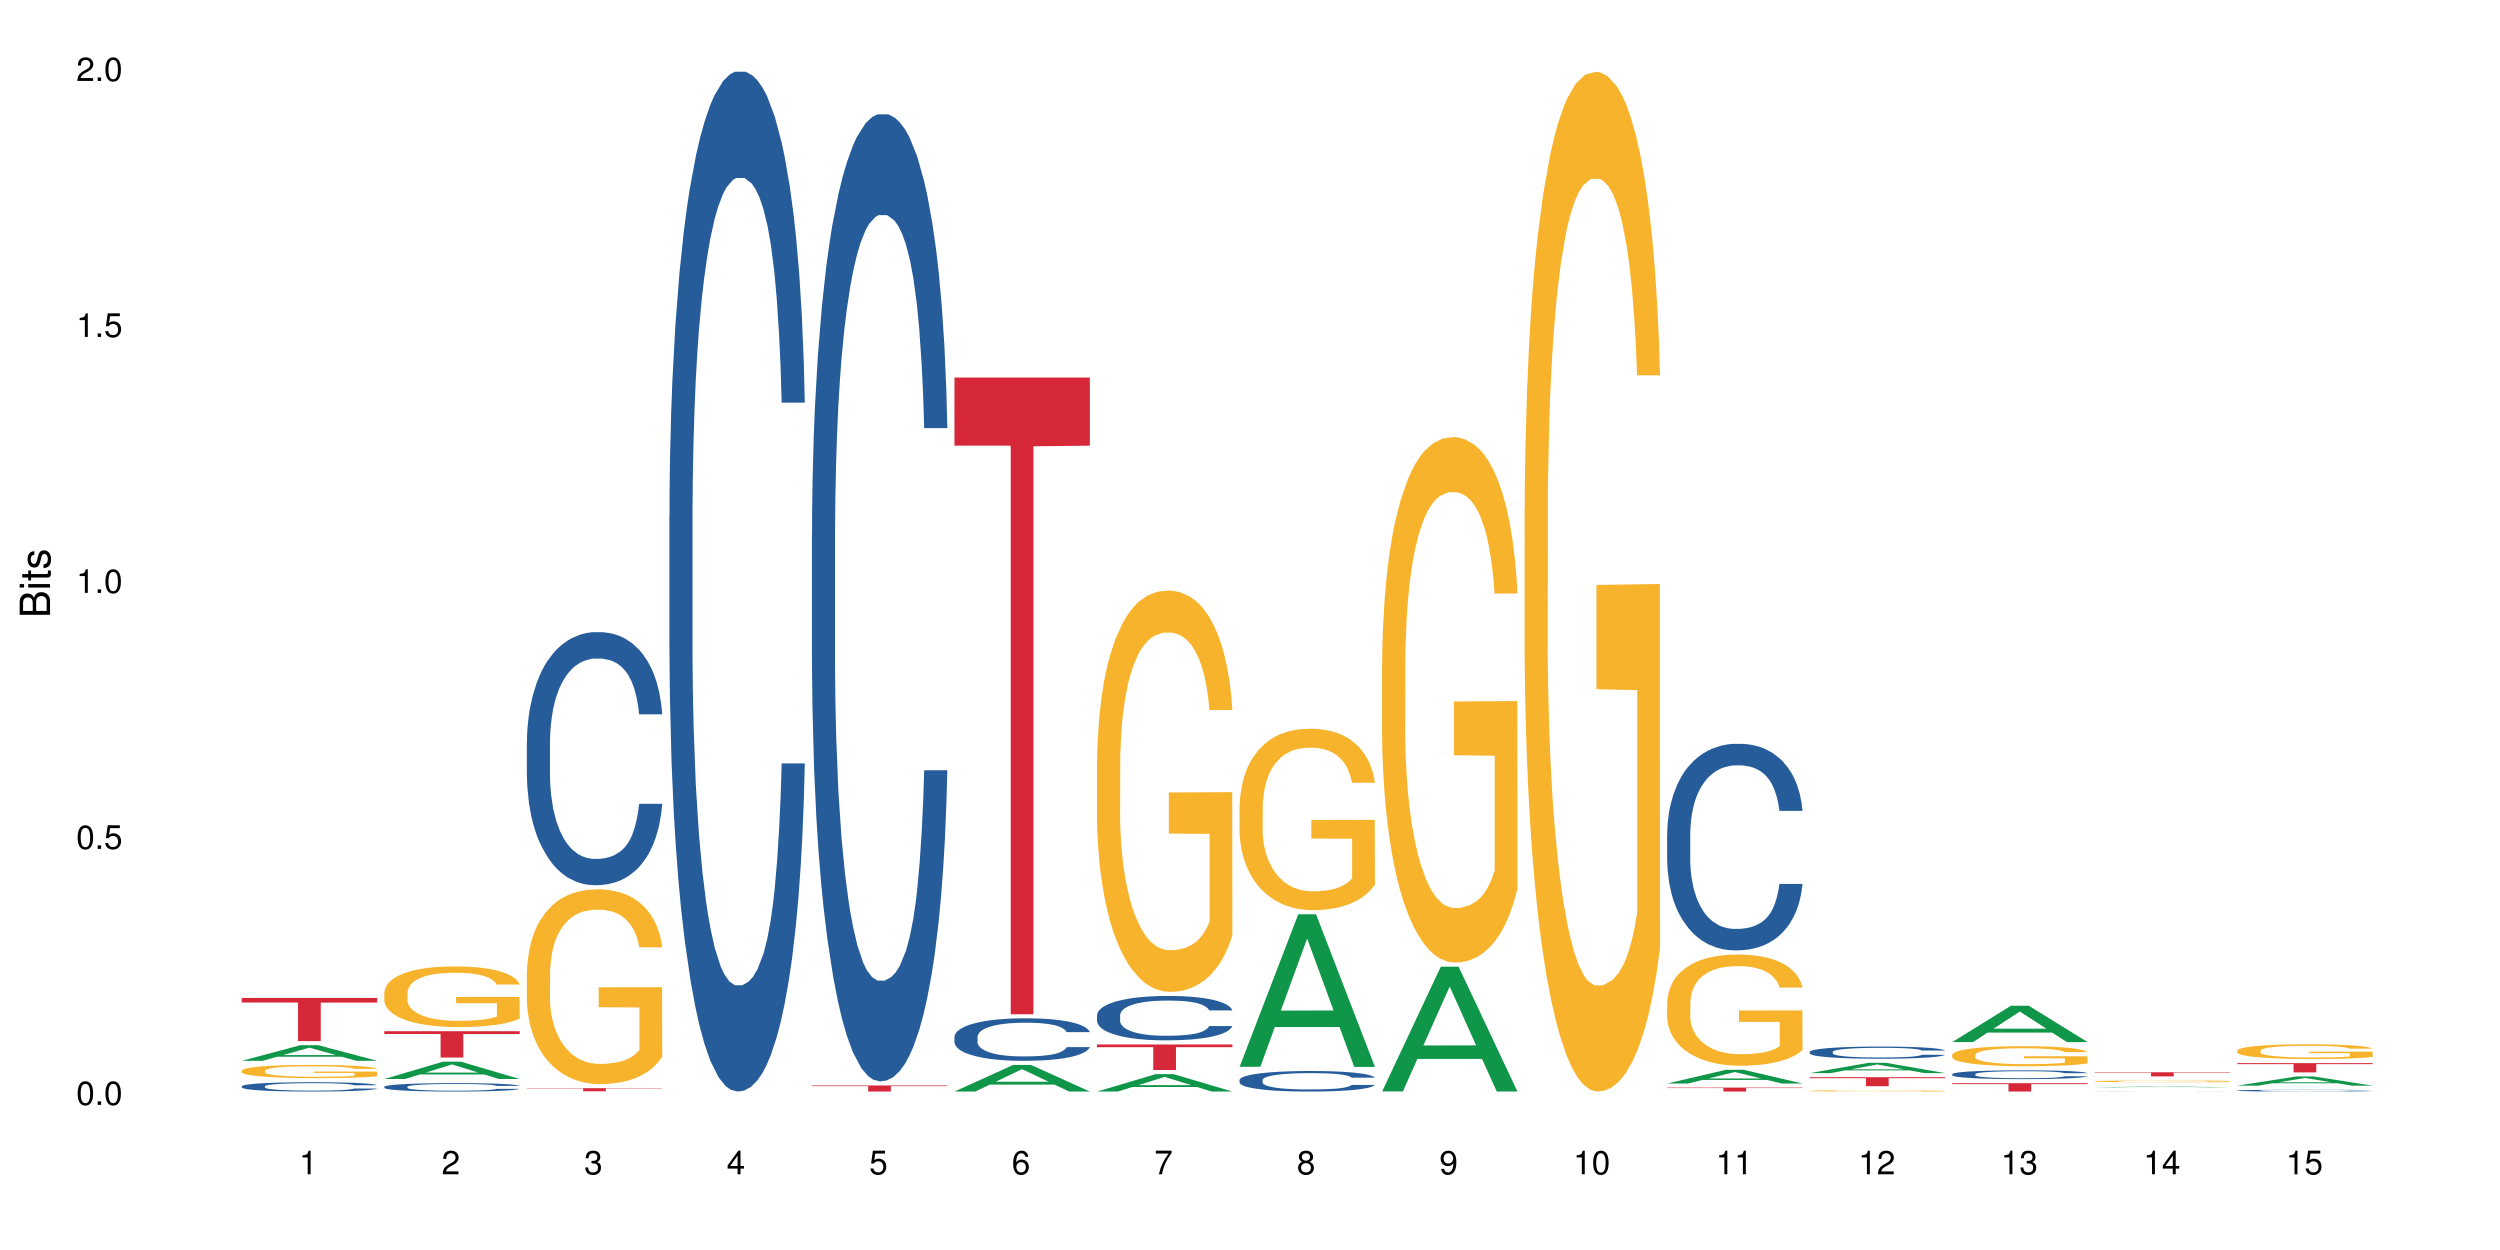 <?xml version="1.0" encoding="UTF-8"?>
<svg xmlns="http://www.w3.org/2000/svg" xmlns:xlink="http://www.w3.org/1999/xlink" width="720pt" height="360pt" viewBox="0 0 720 360" version="1.1">
<defs>
<g>
<symbol overflow="visible" id="glyph0-0">
<path style="stroke:none;" d=""/>
</symbol>
<symbol overflow="visible" id="glyph0-1">
<path style="stroke:none;" d="M 2.641 -6.797 C 2 -6.797 1.422 -6.531 1.078 -6.047 C 0.641 -5.453 0.406 -4.547 0.406 -3.297 C 0.406 -1 1.188 0.219 2.641 0.219 C 4.078 0.219 4.859 -1 4.859 -3.234 C 4.859 -4.562 4.656 -5.438 4.203 -6.047 C 3.844 -6.531 3.281 -6.797 2.641 -6.797 Z M 2.641 -6.047 C 3.547 -6.047 4 -5.125 4 -3.312 C 4 -1.375 3.562 -0.484 2.625 -0.484 C 1.734 -0.484 1.281 -1.422 1.281 -3.281 C 1.281 -5.141 1.734 -6.047 2.641 -6.047 Z M 2.641 -6.047 "/>
</symbol>
<symbol overflow="visible" id="glyph0-2">
<path style="stroke:none;" d="M 1.828 -1 L 0.828 -1 L 0.828 0 L 1.828 0 Z M 1.828 -1 "/>
</symbol>
<symbol overflow="visible" id="glyph0-3">
<path style="stroke:none;" d="M 4.562 -6.797 L 1.062 -6.797 L 0.547 -3.094 L 1.328 -3.094 C 1.719 -3.562 2.047 -3.734 2.578 -3.734 C 3.484 -3.734 4.062 -3.109 4.062 -2.094 C 4.062 -1.125 3.484 -0.531 2.578 -0.531 C 1.828 -0.531 1.375 -0.906 1.188 -1.672 L 0.328 -1.672 C 0.453 -1.109 0.547 -0.844 0.75 -0.594 C 1.125 -0.078 1.828 0.219 2.594 0.219 C 3.969 0.219 4.922 -0.781 4.922 -2.219 C 4.922 -3.562 4.031 -4.484 2.719 -4.484 C 2.25 -4.484 1.859 -4.359 1.469 -4.062 L 1.734 -5.969 L 4.562 -5.969 Z M 4.562 -6.797 "/>
</symbol>
<symbol overflow="visible" id="glyph0-4">
<path style="stroke:none;" d="M 2.484 -4.844 L 2.484 0 L 3.328 0 L 3.328 -6.797 L 2.766 -6.797 C 2.469 -5.75 2.281 -5.609 0.984 -5.453 L 0.984 -4.844 Z M 2.484 -4.844 "/>
</symbol>
<symbol overflow="visible" id="glyph0-5">
<path style="stroke:none;" d="M 4.859 -0.828 L 1.281 -0.828 C 1.359 -1.391 1.672 -1.75 2.5 -2.234 L 3.469 -2.75 C 4.406 -3.266 4.906 -3.969 4.906 -4.812 C 4.906 -5.375 4.672 -5.906 4.266 -6.266 C 3.859 -6.625 3.375 -6.797 2.719 -6.797 C 1.859 -6.797 1.219 -6.5 0.844 -5.922 C 0.609 -5.562 0.5 -5.125 0.484 -4.438 L 1.328 -4.438 C 1.359 -4.906 1.406 -5.188 1.531 -5.406 C 1.75 -5.812 2.188 -6.062 2.703 -6.062 C 3.469 -6.062 4.031 -5.516 4.031 -4.781 C 4.031 -4.25 3.719 -3.797 3.125 -3.438 L 2.234 -2.938 C 0.812 -2.141 0.406 -1.5 0.328 0 L 4.859 0 Z M 4.859 -0.828 "/>
</symbol>
<symbol overflow="visible" id="glyph0-6">
<path style="stroke:none;" d="M 2.125 -3.125 L 2.578 -3.125 C 3.516 -3.125 3.984 -2.703 3.984 -1.891 C 3.984 -1.031 3.469 -0.531 2.578 -0.531 C 1.656 -0.531 1.203 -0.984 1.156 -1.969 L 0.312 -1.969 C 0.344 -1.422 0.438 -1.078 0.609 -0.766 C 0.953 -0.109 1.625 0.219 2.547 0.219 C 3.953 0.219 4.859 -0.609 4.859 -1.906 C 4.859 -2.766 4.516 -3.25 3.703 -3.516 C 4.344 -3.766 4.656 -4.25 4.656 -4.938 C 4.656 -6.109 3.875 -6.797 2.578 -6.797 C 1.203 -6.797 0.484 -6.047 0.453 -4.609 L 1.297 -4.609 C 1.312 -5.016 1.344 -5.25 1.453 -5.453 C 1.641 -5.828 2.062 -6.062 2.594 -6.062 C 3.344 -6.062 3.797 -5.625 3.797 -4.906 C 3.797 -4.422 3.609 -4.141 3.25 -3.984 C 3.016 -3.891 2.719 -3.844 2.125 -3.844 Z M 2.125 -3.125 "/>
</symbol>
<symbol overflow="visible" id="glyph0-7">
<path style="stroke:none;" d="M 3.141 -1.625 L 3.141 0 L 3.984 0 L 3.984 -1.625 L 4.984 -1.625 L 4.984 -2.391 L 3.984 -2.391 L 3.984 -6.797 L 3.359 -6.797 L 0.266 -2.516 L 0.266 -1.625 Z M 3.141 -2.391 L 1 -2.391 L 3.141 -5.359 Z M 3.141 -2.391 "/>
</symbol>
<symbol overflow="visible" id="glyph0-8">
<path style="stroke:none;" d="M 4.781 -5.031 C 4.609 -6.141 3.891 -6.797 2.844 -6.797 C 2.094 -6.797 1.422 -6.438 1.031 -5.828 C 0.609 -5.172 0.406 -4.344 0.406 -3.094 C 0.406 -1.953 0.578 -1.234 0.984 -0.625 C 1.359 -0.078 1.953 0.219 2.703 0.219 C 3.984 0.219 4.922 -0.734 4.922 -2.078 C 4.922 -3.344 4.062 -4.234 2.844 -4.234 C 2.172 -4.234 1.641 -3.969 1.281 -3.469 C 1.281 -5.125 1.828 -6.047 2.797 -6.047 C 3.391 -6.047 3.797 -5.672 3.938 -5.031 Z M 2.734 -3.484 C 3.547 -3.484 4.062 -2.922 4.062 -2 C 4.062 -1.156 3.484 -0.531 2.703 -0.531 C 1.922 -0.531 1.328 -1.188 1.328 -2.047 C 1.328 -2.891 1.906 -3.484 2.734 -3.484 Z M 2.734 -3.484 "/>
</symbol>
<symbol overflow="visible" id="glyph0-9">
<path style="stroke:none;" d="M 4.984 -6.797 L 0.438 -6.797 L 0.438 -5.969 L 4.109 -5.969 C 2.5 -3.656 1.828 -2.234 1.328 0 L 2.219 0 C 2.594 -2.172 3.453 -4.047 4.984 -6.094 Z M 4.984 -6.797 "/>
</symbol>
<symbol overflow="visible" id="glyph0-10">
<path style="stroke:none;" d="M 3.75 -3.578 C 4.453 -4 4.688 -4.344 4.688 -4.984 C 4.688 -6.047 3.844 -6.797 2.641 -6.797 C 1.438 -6.797 0.594 -6.047 0.594 -4.984 C 0.594 -4.359 0.828 -4.016 1.516 -3.578 C 0.734 -3.203 0.359 -2.641 0.359 -1.891 C 0.359 -0.641 1.297 0.219 2.641 0.219 C 3.984 0.219 4.922 -0.641 4.922 -1.875 C 4.922 -2.641 4.531 -3.203 3.75 -3.578 Z M 2.641 -6.047 C 3.359 -6.047 3.812 -5.625 3.812 -4.969 C 3.812 -4.344 3.344 -3.922 2.641 -3.922 C 1.922 -3.922 1.453 -4.344 1.453 -4.984 C 1.453 -5.625 1.922 -6.047 2.641 -6.047 Z M 2.641 -3.203 C 3.484 -3.203 4.062 -2.672 4.062 -1.875 C 4.062 -1.062 3.484 -0.531 2.625 -0.531 C 1.797 -0.531 1.219 -1.078 1.219 -1.875 C 1.219 -2.672 1.797 -3.203 2.641 -3.203 Z M 2.641 -3.203 "/>
</symbol>
<symbol overflow="visible" id="glyph0-11">
<path style="stroke:none;" d="M 0.516 -1.547 C 0.672 -0.438 1.406 0.219 2.438 0.219 C 3.188 0.219 3.859 -0.141 4.266 -0.75 C 4.688 -1.406 4.891 -2.25 4.891 -3.484 C 4.891 -4.625 4.703 -5.359 4.312 -5.953 C 3.938 -6.5 3.344 -6.797 2.594 -6.797 C 1.297 -6.797 0.359 -5.844 0.359 -4.516 C 0.359 -3.25 1.234 -2.344 2.453 -2.344 C 3.094 -2.344 3.562 -2.578 4.016 -3.109 C 4 -1.453 3.469 -0.531 2.5 -0.531 C 1.906 -0.531 1.484 -0.906 1.359 -1.547 Z M 2.578 -6.062 C 3.375 -6.062 3.969 -5.406 3.969 -4.531 C 3.969 -3.688 3.375 -3.094 2.547 -3.094 C 1.734 -3.094 1.234 -3.672 1.234 -4.578 C 1.234 -5.438 1.797 -6.062 2.578 -6.062 Z M 2.578 -6.062 "/>
</symbol>
<symbol overflow="visible" id="glyph1-0">
<path style="stroke:none;" d=""/>
</symbol>
<symbol overflow="visible" id="glyph1-1">
<path style="stroke:none;" d="M 0 -0.953 L 0 -4.891 C 0 -5.719 -0.234 -6.344 -0.734 -6.797 C -1.188 -7.234 -1.812 -7.469 -2.5 -7.469 C -3.547 -7.469 -4.188 -7 -4.625 -5.875 C -4.984 -6.672 -5.641 -7.094 -6.531 -7.094 C -7.156 -7.094 -7.734 -6.859 -8.141 -6.391 C -8.562 -5.938 -8.75 -5.344 -8.75 -4.5 L -8.75 -0.953 Z M -4.984 -2.062 L -7.766 -2.062 L -7.766 -4.219 C -7.766 -4.844 -7.688 -5.203 -7.453 -5.5 C -7.219 -5.812 -6.859 -5.969 -6.375 -5.969 C -5.906 -5.969 -5.531 -5.812 -5.297 -5.5 C -5.062 -5.203 -4.984 -4.844 -4.984 -4.219 Z M -0.984 -2.062 L -4 -2.062 L -4 -4.781 C -4 -5.328 -3.859 -5.688 -3.578 -5.953 C -3.297 -6.219 -2.922 -6.359 -2.484 -6.359 C -2.062 -6.359 -1.688 -6.219 -1.406 -5.953 C -1.109 -5.688 -0.984 -5.328 -0.984 -4.781 Z M -0.984 -2.062 "/>
</symbol>
<symbol overflow="visible" id="glyph1-2">
<path style="stroke:none;" d="M -6.281 -1.797 L -6.281 -0.797 L 0 -0.797 L 0 -1.797 Z M -8.75 -1.797 L -8.75 -0.797 L -7.484 -0.797 L -7.484 -1.797 Z M -8.75 -1.797 "/>
</symbol>
<symbol overflow="visible" id="glyph1-3">
<path style="stroke:none;" d="M -6.281 -3.047 L -6.281 -2.016 L -8.016 -2.016 L -8.016 -1.016 L -6.281 -1.016 L -6.281 -0.172 L -5.469 -0.172 L -5.469 -1.016 L -0.719 -1.016 C -0.078 -1.016 0.281 -1.453 0.281 -2.234 C 0.281 -2.469 0.25 -2.719 0.188 -3.047 L -0.641 -3.047 C -0.609 -2.922 -0.594 -2.766 -0.594 -2.562 C -0.594 -2.141 -0.719 -2.016 -1.156 -2.016 L -5.469 -2.016 L -5.469 -3.047 Z M -6.281 -3.047 "/>
</symbol>
<symbol overflow="visible" id="glyph1-4">
<path style="stroke:none;" d="M -4.531 -5.25 C -5.766 -5.25 -6.469 -4.422 -6.469 -2.969 C -6.469 -1.516 -5.719 -0.562 -4.547 -0.562 C -3.562 -0.562 -3.094 -1.062 -2.734 -2.562 L -2.516 -3.484 C -2.344 -4.188 -2.094 -4.469 -1.625 -4.469 C -1.047 -4.469 -0.641 -3.875 -0.641 -3 C -0.641 -2.453 -0.797 -2 -1.062 -1.75 C -1.25 -1.594 -1.422 -1.531 -1.875 -1.469 L -1.875 -0.406 C -0.422 -0.453 0.281 -1.266 0.281 -2.922 C 0.281 -4.5 -0.5 -5.516 -1.719 -5.516 C -2.656 -5.516 -3.172 -4.984 -3.469 -3.734 L -3.703 -2.766 C -3.891 -1.953 -4.156 -1.609 -4.594 -1.609 C -5.172 -1.609 -5.547 -2.125 -5.547 -2.938 C -5.547 -3.75 -5.203 -4.172 -4.531 -4.203 Z M -4.531 -5.25 "/>
</symbol>
</g>
</defs>
<g id="surface75357">
<rect x="0" y="0" width="720" height="360" style="fill:rgb(100%,100%,100%);fill-opacity:1;stroke:none;"/>
<path style=" stroke:none;fill-rule:nonzero;fill:rgb(6.275%,58.824%,28.235%);fill-opacity:1;" d="M 69.629 305.516 L 69.672 305.512 L 86.547 301.008 L 91.672 301.008 L 108.629 305.52 L 102.668 305.52 L 98.418 304.344 L 79.797 304.344 L 75.629 305.516 L 69.629 305.516 L 81.586 303.855 L 96.711 303.852 L 89.172 301.746 L 89.086 301.742 L 89.004 301.754 L 81.547 303.852 L 81.586 303.855 Z M 69.629 305.516 "/>
<path style=" stroke:none;fill-rule:nonzero;fill:rgb(14.51%,36.078%,60%);fill-opacity:1;" d="M 69.629 312.848 L 69.676 312.848 L 69.676 312.789 L 69.82 312.695 L 70.152 312.574 L 70.484 312.496 L 71.34 312.348 L 72.531 312.207 L 73.766 312.102 L 74.672 312.035 L 75.48 311.988 L 77.332 311.895 L 78.523 311.848 L 79.809 311.809 L 81.375 311.766 L 82.52 311.742 L 85.086 311.703 L 86.988 311.684 L 88.461 311.676 L 91.648 311.676 L 93.551 311.688 L 94.93 311.699 L 96.453 311.719 L 97.738 311.742 L 99.973 311.797 L 101.969 311.863 L 102.871 311.902 L 104.301 311.98 L 105.395 312.055 L 106.156 312.117 L 107.012 312.207 L 107.77 312.32 L 108.344 312.445 L 108.629 312.551 L 101.969 312.551 L 101.637 312.453 L 101.258 312.375 L 100.543 312.273 L 99.828 312.203 L 98.832 312.133 L 97.926 312.086 L 96.691 312.039 L 95.598 312.008 L 94.453 311.988 L 93.359 311.973 L 91.27 311.957 L 88.844 311.957 L 87.938 311.961 L 86.086 311.98 L 85.086 312 L 83.66 312.035 L 82.66 312.066 L 81.473 312.113 L 80.664 312.156 L 79.664 312.223 L 78.949 312.277 L 78.141 312.359 L 77.668 312.422 L 77.238 312.488 L 76.859 312.57 L 76.574 312.656 L 76.383 312.746 L 76.289 312.836 L 76.289 313.219 L 76.383 313.309 L 76.621 313.41 L 77.238 313.559 L 78.141 313.691 L 79.188 313.793 L 80.188 313.867 L 80.758 313.902 L 81.52 313.941 L 82.707 313.992 L 84.422 314.039 L 85.418 314.059 L 86.941 314.082 L 88.512 314.09 L 90.602 314.09 L 92.457 314.082 L 93.695 314.066 L 94.977 314.047 L 96.738 314.008 L 97.832 313.969 L 98.781 313.922 L 99.496 313.875 L 99.973 313.832 L 100.684 313.758 L 101.258 313.672 L 101.684 313.586 L 101.969 313.504 L 108.629 313.504 L 108.344 313.602 L 107.914 313.699 L 107.484 313.77 L 106.82 313.855 L 106.059 313.934 L 104.965 314.02 L 104.062 314.074 L 102.871 314.137 L 101.777 314.184 L 100.59 314.227 L 98.832 314.273 L 97.688 314.301 L 96.453 314.32 L 94.977 314.34 L 93.125 314.359 L 91.125 314.367 L 89.27 314.371 L 87.273 314.367 L 85.801 314.355 L 83.848 314.332 L 81.426 314.289 L 79.664 314.242 L 78.285 314.195 L 77.098 314.148 L 75.766 314.082 L 74.051 313.973 L 73.008 313.887 L 72.293 313.82 L 71.484 313.723 L 70.914 313.637 L 70.246 313.5 L 69.773 313.324 L 69.629 313.188 Z M 69.629 312.848 "/>
<path style=" stroke:none;fill-rule:nonzero;fill:rgb(96.863%,70.196%,16.863%);fill-opacity:1;" d="M 69.629 308.324 L 69.676 308.324 L 69.676 308.254 L 69.867 308.098 L 70.344 307.883 L 70.961 307.707 L 71.625 307.566 L 72.055 307.492 L 72.77 307.391 L 73.387 307.312 L 74.957 307.156 L 76.953 307.012 L 78.047 306.949 L 79.285 306.891 L 81.043 306.824 L 81.852 306.801 L 84.324 306.746 L 87.133 306.711 L 90.223 306.699 L 91.648 306.703 L 93.598 306.715 L 96.262 306.754 L 97.785 306.789 L 98.973 306.824 L 100.211 306.871 L 101.73 306.938 L 103.16 307.023 L 104.301 307.105 L 105.441 307.211 L 106.391 307.32 L 107.199 307.441 L 107.914 307.586 L 108.344 307.707 L 108.629 307.828 L 102.016 307.828 L 101.637 307.707 L 101.207 307.613 L 100.496 307.5 L 99.781 307.418 L 99.066 307.352 L 97.738 307.262 L 96.594 307.207 L 95.168 307.156 L 93.789 307.125 L 92.219 307.105 L 91.27 307.098 L 88.746 307.098 L 86.465 307.121 L 85.133 307.148 L 84.184 307.18 L 82.852 307.23 L 82.043 307.273 L 81.566 307.301 L 80.141 307.406 L 79.188 307.504 L 78.664 307.57 L 78 307.676 L 77.523 307.766 L 77 307.906 L 76.715 308.012 L 76.336 308.246 L 76.289 308.871 L 76.43 309.004 L 76.715 309.145 L 77.098 309.27 L 77.668 309.402 L 78.238 309.5 L 79.234 309.637 L 80.094 309.727 L 80.758 309.785 L 82.043 309.879 L 82.566 309.91 L 83.801 309.973 L 85.086 310.023 L 86.656 310.062 L 87.844 310.086 L 89.746 310.102 L 92.172 310.102 L 95.027 310.082 L 96.832 310.055 L 98.07 310.027 L 98.879 310 L 99.875 309.965 L 100.59 309.93 L 101.258 309.891 L 102.062 309.832 L 102.062 309.004 L 90.316 309 L 90.316 308.609 L 108.578 308.605 L 108.629 309.965 L 107.629 310.059 L 106.391 310.148 L 105.203 310.215 L 103.965 310.273 L 102.207 310.34 L 100.781 310.383 L 98.594 310.43 L 96.594 310.461 L 94.504 310.484 L 92.648 310.492 L 90.461 310.496 L 88.512 310.492 L 86.418 310.469 L 84.754 310.441 L 83.23 310.406 L 81.711 310.363 L 79.809 310.289 L 78.57 310.23 L 77.285 310.156 L 76.004 310.07 L 74.859 309.977 L 74.102 309.902 L 73.34 309.82 L 72.531 309.719 L 71.77 309.598 L 71.199 309.492 L 70.676 309.371 L 70.297 309.254 L 69.914 309.098 L 69.723 308.973 L 69.629 308.867 Z M 69.629 308.324 "/>
<path style=" stroke:none;fill-rule:nonzero;fill:rgb(83.922%,15.686%,22.353%);fill-opacity:1;" d="M 69.629 287.406 L 108.629 287.406 L 108.629 288.738 L 92.375 288.75 L 92.375 299.828 L 85.836 299.828 L 85.836 288.762 L 85.742 288.738 L 69.629 288.738 Z M 69.629 287.406 "/>
<path style=" stroke:none;fill-rule:nonzero;fill:rgb(6.275%,58.824%,28.235%);fill-opacity:1;" d="M 110.68 310.754 L 110.723 310.75 L 127.598 305.758 L 132.719 305.758 L 149.68 310.758 L 143.719 310.758 L 139.469 309.453 L 120.848 309.453 L 116.68 310.754 L 110.68 310.754 L 122.637 308.914 L 137.762 308.91 L 130.223 306.574 L 130.137 306.57 L 130.055 306.586 L 122.598 308.91 L 122.637 308.914 Z M 110.68 310.754 "/>
<path style=" stroke:none;fill-rule:nonzero;fill:rgb(14.51%,36.078%,60%);fill-opacity:1;" d="M 110.68 312.996 L 110.727 312.996 L 110.727 312.941 L 110.871 312.855 L 111.203 312.75 L 111.535 312.676 L 112.391 312.547 L 113.582 312.418 L 114.816 312.32 L 115.723 312.262 L 116.531 312.219 L 118.383 312.137 L 119.574 312.094 L 120.859 312.059 L 122.426 312.02 L 123.57 311.996 L 126.137 311.961 L 128.039 311.945 L 129.512 311.938 L 132.699 311.938 L 134.602 311.949 L 135.98 311.961 L 137.504 311.977 L 138.789 311.996 L 141.023 312.047 L 143.02 312.109 L 143.922 312.145 L 145.352 312.211 L 146.445 312.277 L 147.207 312.336 L 148.062 312.418 L 148.82 312.52 L 149.395 312.633 L 149.68 312.727 L 143.02 312.727 L 142.688 312.641 L 142.305 312.57 L 141.594 312.48 L 140.879 312.414 L 139.883 312.352 L 138.977 312.309 L 137.742 312.266 L 136.648 312.238 L 135.504 312.219 L 134.41 312.207 L 132.32 312.191 L 129.895 312.191 L 128.988 312.195 L 127.137 312.215 L 126.137 312.23 L 124.711 312.262 L 123.711 312.289 L 122.523 312.336 L 121.715 312.371 L 120.715 312.43 L 120 312.48 L 119.191 312.555 L 118.719 312.609 L 118.289 312.672 L 117.91 312.746 L 117.625 312.824 L 117.434 312.906 L 117.34 312.984 L 117.34 313.332 L 117.434 313.41 L 117.672 313.504 L 118.289 313.641 L 119.191 313.758 L 120.238 313.852 L 121.238 313.918 L 121.809 313.949 L 122.57 313.984 L 123.758 314.027 L 125.473 314.074 L 126.469 314.09 L 127.992 314.109 L 129.562 314.117 L 131.652 314.117 L 133.508 314.109 L 134.746 314.098 L 136.027 314.078 L 137.789 314.043 L 138.883 314.008 L 139.832 313.965 L 140.547 313.922 L 141.023 313.887 L 141.734 313.816 L 142.305 313.742 L 142.734 313.664 L 143.02 313.59 L 149.68 313.59 L 149.395 313.676 L 148.965 313.766 L 148.535 313.828 L 147.871 313.906 L 147.109 313.977 L 146.016 314.055 L 145.113 314.105 L 143.922 314.16 L 142.828 314.203 L 141.641 314.238 L 139.883 314.285 L 138.738 314.305 L 137.504 314.328 L 136.027 314.344 L 134.176 314.359 L 132.176 314.367 L 130.32 314.371 L 128.324 314.367 L 126.852 314.355 L 124.898 314.336 L 122.473 314.297 L 120.715 314.254 L 119.336 314.211 L 118.148 314.168 L 116.816 314.109 L 115.102 314.012 L 114.059 313.934 L 113.344 313.871 L 112.535 313.785 L 111.965 313.707 L 111.297 313.582 L 110.824 313.426 L 110.68 313.305 Z M 110.68 312.996 "/>
<path style=" stroke:none;fill-rule:nonzero;fill:rgb(96.863%,70.196%,16.863%);fill-opacity:1;" d="M 110.68 285.82 L 110.727 285.805 L 110.727 285.484 L 110.918 284.766 L 111.395 283.777 L 112.012 282.965 L 112.676 282.324 L 113.105 281.988 L 113.82 281.512 L 114.438 281.16 L 116.008 280.441 L 118.004 279.773 L 119.098 279.484 L 120.336 279.215 L 122.094 278.91 L 122.902 278.797 L 125.375 278.543 L 128.18 278.383 L 131.273 278.336 L 132.699 278.352 L 134.648 278.414 L 137.312 278.59 L 138.836 278.75 L 140.023 278.91 L 141.262 279.117 L 142.781 279.438 L 144.207 279.82 L 145.352 280.203 L 146.492 280.68 L 147.441 281.191 L 148.25 281.75 L 148.965 282.422 L 149.395 282.98 L 149.68 283.539 L 143.066 283.539 L 142.688 282.98 L 142.258 282.547 L 141.547 282.023 L 140.832 281.637 L 140.117 281.336 L 138.789 280.922 L 137.645 280.664 L 136.219 280.441 L 134.84 280.297 L 133.27 280.203 L 132.32 280.172 L 129.797 280.172 L 127.516 280.281 L 126.184 280.41 L 125.234 280.539 L 123.902 280.777 L 123.094 280.969 L 122.617 281.098 L 121.191 281.59 L 120.238 282.039 L 119.715 282.34 L 119.051 282.82 L 118.574 283.25 L 118.051 283.887 L 117.766 284.367 L 117.387 285.453 L 117.34 288.324 L 117.48 288.93 L 117.766 289.586 L 118.148 290.16 L 118.719 290.766 L 119.289 291.227 L 120.285 291.852 L 121.145 292.266 L 121.809 292.535 L 123.094 292.969 L 123.617 293.109 L 124.852 293.398 L 126.137 293.621 L 127.707 293.812 L 128.895 293.91 L 130.797 293.988 L 133.223 293.988 L 136.078 293.895 L 137.883 293.766 L 139.121 293.637 L 139.93 293.527 L 140.926 293.352 L 141.641 293.191 L 142.305 293.016 L 143.113 292.746 L 143.113 288.93 L 131.367 288.914 L 131.367 287.129 L 149.629 287.113 L 149.68 293.352 L 148.68 293.781 L 147.441 294.195 L 146.254 294.516 L 145.016 294.785 L 143.258 295.09 L 141.832 295.281 L 139.645 295.504 L 137.645 295.648 L 135.555 295.742 L 133.699 295.793 L 131.512 295.809 L 129.562 295.777 L 127.469 295.68 L 125.805 295.551 L 124.281 295.395 L 122.762 295.188 L 120.859 294.852 L 119.621 294.578 L 118.336 294.242 L 117.055 293.844 L 115.91 293.414 L 115.152 293.078 L 114.391 292.695 L 113.582 292.219 L 112.82 291.676 L 112.25 291.18 L 111.727 290.621 L 111.348 290.094 L 110.965 289.379 L 110.773 288.805 L 110.68 288.309 Z M 110.68 285.82 "/>
<path style=" stroke:none;fill-rule:nonzero;fill:rgb(83.922%,15.686%,22.353%);fill-opacity:1;" d="M 110.68 296.988 L 149.68 296.988 L 149.68 297.801 L 133.426 297.809 L 133.426 304.578 L 126.887 304.578 L 126.887 297.812 L 126.793 297.801 L 110.68 297.801 Z M 110.68 296.988 "/>
<path style=" stroke:none;fill-rule:nonzero;fill:rgb(14.51%,36.078%,60%);fill-opacity:1;" d="M 151.73 213.781 L 151.777 213.715 L 151.777 212.117 L 151.922 209.586 L 152.254 206.387 L 152.586 204.191 L 153.441 200.262 L 154.633 196.465 L 155.867 193.535 L 156.773 191.801 L 157.582 190.469 L 159.434 188.004 L 160.625 186.738 L 161.91 185.609 L 163.477 184.477 L 164.617 183.809 L 167.188 182.742 L 169.09 182.277 L 170.562 182.078 L 173.75 182.078 L 175.652 182.344 L 177.031 182.676 L 178.555 183.211 L 179.84 183.809 L 182.074 185.273 L 184.07 187.141 L 184.973 188.207 L 186.402 190.27 L 187.496 192.27 L 188.254 194 L 189.113 196.465 L 189.871 199.461 L 190.445 202.859 L 190.73 205.723 L 184.07 205.723 L 183.738 203.059 L 183.355 200.992 L 182.645 198.262 L 181.93 196.332 L 180.934 194.398 L 180.027 193.133 L 178.793 191.867 L 177.699 191.07 L 176.555 190.469 L 175.461 190.07 L 173.371 189.672 L 170.945 189.672 L 170.039 189.805 L 168.188 190.336 L 167.188 190.805 L 165.762 191.734 L 164.762 192.602 L 163.574 193.934 L 162.766 195.066 L 161.766 196.797 L 161.051 198.328 L 160.242 200.527 L 159.77 202.191 L 159.34 204.059 L 158.961 206.254 L 158.676 208.586 L 158.484 211.051 L 158.391 213.449 L 158.391 223.773 L 158.484 226.168 L 158.723 228.969 L 159.34 233.031 L 160.242 236.559 L 161.289 239.359 L 162.289 241.355 L 162.859 242.289 L 163.621 243.355 L 164.809 244.688 L 166.52 246.02 L 167.52 246.551 L 169.043 247.082 L 170.613 247.352 L 172.703 247.352 L 174.559 247.082 L 175.797 246.75 L 177.078 246.219 L 178.84 245.086 L 179.934 244.02 L 180.883 242.754 L 181.598 241.488 L 182.074 240.422 L 182.785 238.359 L 183.355 236.094 L 183.785 233.762 L 184.07 231.5 L 190.73 231.5 L 190.445 234.164 L 190.016 236.762 L 189.586 238.691 L 188.922 241.023 L 188.16 243.086 L 187.066 245.418 L 186.164 246.949 L 184.973 248.617 L 183.879 249.883 L 182.691 251.012 L 180.934 252.344 L 179.789 253.012 L 178.555 253.609 L 177.078 254.145 L 175.227 254.609 L 173.227 254.875 L 171.371 254.941 L 169.375 254.809 L 167.902 254.543 L 165.949 253.945 L 163.523 252.746 L 161.766 251.48 L 160.387 250.215 L 159.199 248.883 L 157.867 247.082 L 156.152 244.152 L 155.105 241.887 L 154.395 240.023 L 153.586 237.426 L 153.016 235.094 L 152.348 231.363 L 151.875 226.637 L 151.73 222.973 Z M 151.73 213.781 "/>
<path style=" stroke:none;fill-rule:nonzero;fill:rgb(96.863%,70.196%,16.863%);fill-opacity:1;" d="M 151.73 280.152 L 151.777 280.102 L 151.777 279.078 L 151.969 276.77 L 152.445 273.594 L 153.062 270.98 L 153.727 268.934 L 154.156 267.855 L 154.871 266.32 L 155.488 265.191 L 157.059 262.887 L 159.055 260.734 L 160.148 259.812 L 161.387 258.941 L 163.145 257.969 L 163.953 257.609 L 166.426 256.789 L 169.23 256.277 L 172.324 256.121 L 173.75 256.176 L 175.699 256.379 L 178.363 256.941 L 179.887 257.453 L 181.074 257.969 L 182.312 258.633 L 183.832 259.656 L 185.258 260.887 L 186.402 262.117 L 187.543 263.656 L 188.492 265.293 L 189.301 267.086 L 190.016 269.238 L 190.445 271.031 L 190.73 272.824 L 184.117 272.824 L 183.738 271.031 L 183.309 269.648 L 182.598 267.957 L 181.883 266.73 L 181.168 265.754 L 179.84 264.422 L 178.695 263.602 L 177.27 262.887 L 175.891 262.426 L 174.32 262.117 L 173.371 262.016 L 170.848 262.016 L 168.566 262.375 L 167.234 262.785 L 166.285 263.195 L 164.953 263.961 L 164.145 264.578 L 163.668 264.988 L 162.242 266.574 L 161.289 268.008 L 160.766 268.984 L 160.102 270.52 L 159.625 271.902 L 159.102 273.953 L 158.816 275.488 L 158.438 278.973 L 158.391 288.195 L 158.531 290.145 L 158.816 292.246 L 159.199 294.09 L 159.77 296.035 L 160.34 297.523 L 161.336 299.52 L 162.195 300.852 L 162.859 301.723 L 164.145 303.105 L 164.668 303.566 L 165.902 304.488 L 167.188 305.207 L 168.758 305.82 L 169.945 306.129 L 171.848 306.387 L 174.273 306.387 L 177.129 306.078 L 178.934 305.668 L 180.172 305.258 L 180.98 304.898 L 181.977 304.336 L 182.691 303.824 L 183.355 303.262 L 184.164 302.391 L 184.164 290.145 L 172.418 290.094 L 172.418 284.355 L 190.68 284.301 L 190.73 304.336 L 189.73 305.719 L 188.492 307.051 L 187.305 308.078 L 186.066 308.949 L 184.309 309.922 L 182.883 310.535 L 180.695 311.254 L 178.695 311.715 L 176.605 312.023 L 174.75 312.176 L 172.562 312.227 L 170.613 312.125 L 168.52 311.816 L 166.855 311.406 L 165.332 310.895 L 163.812 310.227 L 161.91 309.152 L 160.672 308.281 L 159.387 307.207 L 158.105 305.926 L 156.961 304.543 L 156.203 303.465 L 155.441 302.234 L 154.633 300.699 L 153.871 298.957 L 153.301 297.367 L 152.777 295.574 L 152.398 293.883 L 152.016 291.578 L 151.824 289.734 L 151.73 288.145 Z M 151.73 280.152 "/>
<path style=" stroke:none;fill-rule:nonzero;fill:rgb(83.922%,15.686%,22.353%);fill-opacity:1;" d="M 151.73 313.406 L 190.73 313.406 L 190.73 313.5 L 174.477 313.5 L 174.477 314.289 L 167.938 314.289 L 167.938 313.504 L 167.84 313.5 L 151.73 313.5 Z M 151.73 313.406 "/>
<path style=" stroke:none;fill-rule:nonzero;fill:rgb(14.51%,36.078%,60%);fill-opacity:1;" d="M 192.781 148.457 L 192.828 148.188 L 192.828 141.742 L 192.973 131.543 L 193.305 118.656 L 193.637 109.797 L 194.492 93.957 L 195.684 78.652 L 196.918 66.84 L 197.824 59.859 L 198.633 54.492 L 200.484 44.559 L 201.676 39.457 L 202.957 34.891 L 204.527 30.328 L 205.668 27.645 L 208.238 23.348 L 210.141 21.469 L 211.613 20.664 L 214.801 20.664 L 216.703 21.738 L 218.082 23.078 L 219.605 25.227 L 220.887 27.645 L 223.125 33.551 L 225.121 41.066 L 226.023 45.363 L 227.453 53.684 L 228.547 61.738 L 229.305 68.719 L 230.164 78.652 L 230.922 90.734 L 231.496 104.426 L 231.781 115.969 L 225.121 115.969 L 224.789 105.23 L 224.406 96.91 L 223.695 85.902 L 222.98 78.117 L 221.984 70.332 L 221.078 65.23 L 219.844 60.129 L 218.75 56.906 L 217.605 54.492 L 216.512 52.879 L 214.422 51.27 L 211.996 51.27 L 211.09 51.805 L 209.238 53.953 L 208.238 55.832 L 206.812 59.59 L 205.812 63.082 L 204.625 68.449 L 203.816 73.016 L 202.816 79.996 L 202.102 86.172 L 201.293 95.031 L 200.82 101.742 L 200.391 109.258 L 200.012 118.117 L 199.727 127.516 L 199.535 137.449 L 199.441 147.113 L 199.441 188.727 L 199.535 198.391 L 199.773 209.668 L 200.391 226.043 L 201.293 240.273 L 202.34 251.547 L 203.34 259.602 L 203.91 263.359 L 204.672 267.656 L 205.859 273.027 L 207.57 278.395 L 208.57 280.543 L 210.094 282.691 L 211.664 283.766 L 213.754 283.766 L 215.609 282.691 L 216.848 281.348 L 218.129 279.199 L 219.891 274.637 L 220.984 270.34 L 221.934 265.242 L 222.648 260.141 L 223.125 255.844 L 223.836 247.52 L 224.406 238.395 L 224.836 228.996 L 225.121 219.867 L 231.781 219.867 L 231.496 230.609 L 231.066 241.078 L 230.637 248.863 L 229.973 258.262 L 229.211 266.582 L 228.117 275.98 L 227.215 282.152 L 226.023 288.867 L 224.93 293.969 L 223.742 298.531 L 221.984 303.898 L 220.84 306.586 L 219.605 309 L 218.129 311.148 L 216.277 313.027 L 214.277 314.102 L 212.422 314.371 L 210.426 313.832 L 208.953 312.762 L 207 310.344 L 204.574 305.512 L 202.816 300.41 L 201.438 295.309 L 200.25 289.941 L 198.918 282.691 L 197.203 270.879 L 196.156 261.75 L 195.445 254.234 L 194.637 243.762 L 194.066 234.367 L 193.398 219.332 L 192.926 200.27 L 192.781 185.504 Z M 192.781 148.457 "/>
<path style=" stroke:none;fill-rule:nonzero;fill:rgb(14.51%,36.078%,60%);fill-opacity:1;" d="M 233.832 154.109 L 233.879 153.855 L 233.879 147.746 L 234.023 138.074 L 234.355 125.852 L 234.688 117.453 L 235.543 102.43 L 236.734 87.922 L 237.969 76.719 L 238.875 70.102 L 239.684 65.008 L 241.535 55.59 L 242.727 50.754 L 244.008 46.426 L 245.578 42.098 L 246.719 39.551 L 249.289 35.477 L 251.191 33.695 L 252.664 32.93 L 255.852 32.93 L 257.754 33.949 L 259.133 35.223 L 260.656 37.258 L 261.938 39.551 L 264.176 45.152 L 266.172 52.281 L 267.074 56.352 L 268.504 64.246 L 269.598 71.883 L 270.355 78.5 L 271.215 87.922 L 271.973 99.375 L 272.543 112.359 L 272.832 123.309 L 266.172 123.309 L 265.84 113.125 L 265.457 105.23 L 264.746 94.793 L 264.031 87.41 L 263.031 80.027 L 262.129 75.191 L 260.895 70.355 L 259.801 67.301 L 258.656 65.008 L 257.562 63.48 L 255.473 61.953 L 253.047 61.953 L 252.141 62.461 L 250.289 64.5 L 249.289 66.281 L 247.863 69.844 L 246.863 73.156 L 245.676 78.246 L 244.867 82.574 L 243.867 89.195 L 243.152 95.051 L 242.344 103.449 L 241.871 109.812 L 241.441 116.941 L 241.062 125.344 L 240.777 134.254 L 240.586 143.672 L 240.492 152.84 L 240.492 192.297 L 240.586 201.465 L 240.824 212.156 L 241.441 227.684 L 242.344 241.176 L 243.391 251.871 L 244.391 259.508 L 244.961 263.07 L 245.723 267.145 L 246.91 272.234 L 248.621 277.328 L 249.621 279.363 L 251.145 281.402 L 252.711 282.418 L 254.805 282.418 L 256.66 281.402 L 257.898 280.129 L 259.18 278.09 L 260.941 273.762 L 262.035 269.691 L 262.984 264.852 L 263.699 260.016 L 264.176 255.941 L 264.887 248.051 L 265.457 239.395 L 265.887 230.484 L 266.172 221.828 L 272.832 221.828 L 272.543 232.012 L 272.117 241.941 L 271.688 249.324 L 271.023 258.234 L 270.262 266.125 L 269.168 275.035 L 268.266 280.891 L 267.074 287.258 L 265.98 292.094 L 264.793 296.422 L 263.031 301.512 L 261.891 304.059 L 260.656 306.348 L 259.18 308.387 L 257.324 310.168 L 255.328 311.188 L 253.473 311.441 L 251.477 310.934 L 250.004 309.914 L 248.051 307.621 L 245.625 303.039 L 243.867 298.203 L 242.488 293.367 L 241.297 288.273 L 239.969 281.402 L 238.254 270.199 L 237.207 261.543 L 236.496 254.414 L 235.688 244.488 L 235.117 235.578 L 234.449 221.32 L 233.977 203.246 L 233.832 189.242 Z M 233.832 154.109 "/>
<path style=" stroke:none;fill-rule:nonzero;fill:rgb(83.922%,15.686%,22.353%);fill-opacity:1;" d="M 233.832 312.621 L 272.832 312.621 L 272.832 312.809 L 256.578 312.809 L 256.578 314.371 L 250.039 314.371 L 250.039 312.812 L 249.941 312.809 L 233.832 312.809 Z M 233.832 312.621 "/>
<path style=" stroke:none;fill-rule:nonzero;fill:rgb(6.275%,58.824%,28.235%);fill-opacity:1;" d="M 274.883 314.363 L 274.926 314.355 L 291.797 306.695 L 296.922 306.695 L 313.883 314.371 L 307.922 314.371 L 303.672 312.367 L 285.051 312.367 L 280.883 314.363 L 274.883 314.363 L 286.84 311.539 L 301.965 311.531 L 294.422 307.949 L 294.34 307.941 L 294.258 307.961 L 286.801 311.531 L 286.84 311.539 Z M 274.883 314.363 "/>
<path style=" stroke:none;fill-rule:nonzero;fill:rgb(14.51%,36.078%,60%);fill-opacity:1;" d="M 274.883 298.602 L 274.93 298.594 L 274.93 298.324 L 275.074 297.898 L 275.406 297.363 L 275.738 296.992 L 276.594 296.332 L 277.785 295.695 L 279.02 295.203 L 279.926 294.914 L 280.734 294.691 L 282.586 294.277 L 283.777 294.062 L 285.059 293.875 L 286.629 293.684 L 287.77 293.57 L 290.34 293.391 L 292.242 293.312 L 293.715 293.281 L 296.902 293.281 L 298.805 293.324 L 300.184 293.383 L 301.707 293.469 L 302.988 293.57 L 305.227 293.816 L 307.223 294.129 L 308.125 294.309 L 309.555 294.656 L 310.648 294.992 L 311.406 295.281 L 312.266 295.695 L 313.023 296.199 L 313.594 296.77 L 313.883 297.25 L 307.223 297.25 L 306.891 296.805 L 306.508 296.457 L 305.797 295.996 L 305.082 295.672 L 304.082 295.348 L 303.18 295.137 L 301.945 294.926 L 300.852 294.789 L 299.707 294.691 L 298.613 294.621 L 296.523 294.555 L 294.098 294.555 L 293.191 294.578 L 291.34 294.668 L 290.34 294.746 L 288.914 294.902 L 287.914 295.047 L 286.727 295.27 L 285.918 295.461 L 284.918 295.75 L 284.203 296.008 L 283.395 296.379 L 282.922 296.656 L 282.492 296.973 L 282.113 297.34 L 281.828 297.73 L 281.637 298.145 L 281.539 298.547 L 281.539 300.281 L 281.637 300.684 L 281.875 301.152 L 282.492 301.836 L 283.395 302.43 L 284.441 302.898 L 285.441 303.234 L 286.012 303.391 L 286.773 303.57 L 287.961 303.793 L 289.672 304.016 L 290.672 304.105 L 292.195 304.195 L 293.762 304.238 L 295.855 304.238 L 297.711 304.195 L 298.949 304.141 L 300.23 304.051 L 301.992 303.859 L 303.086 303.68 L 304.035 303.469 L 304.75 303.254 L 305.227 303.078 L 305.938 302.73 L 306.508 302.352 L 306.938 301.957 L 307.223 301.578 L 313.883 301.578 L 313.594 302.027 L 313.168 302.461 L 312.738 302.785 L 312.074 303.176 L 311.312 303.523 L 310.219 303.914 L 309.316 304.172 L 308.125 304.453 L 307.031 304.664 L 305.844 304.855 L 304.082 305.078 L 302.941 305.191 L 301.707 305.289 L 300.23 305.379 L 298.375 305.457 L 296.379 305.504 L 294.523 305.516 L 292.527 305.492 L 291.051 305.449 L 289.102 305.348 L 286.676 305.145 L 284.918 304.934 L 283.539 304.719 L 282.348 304.496 L 281.02 304.195 L 279.305 303.703 L 278.258 303.324 L 277.547 303.008 L 276.738 302.574 L 276.168 302.184 L 275.5 301.555 L 275.027 300.762 L 274.883 300.148 Z M 274.883 298.602 "/>
<path style=" stroke:none;fill-rule:nonzero;fill:rgb(83.922%,15.686%,22.353%);fill-opacity:1;" d="M 274.883 108.727 L 313.883 108.727 L 313.883 128.355 L 297.629 128.527 L 297.629 292.102 L 291.09 292.102 L 291.09 128.699 L 290.992 128.355 L 274.883 128.355 Z M 274.883 108.727 "/>
<path style=" stroke:none;fill-rule:nonzero;fill:rgb(6.275%,58.824%,28.235%);fill-opacity:1;" d="M 315.934 314.367 L 315.977 314.359 L 332.848 309.344 L 337.973 309.344 L 354.93 314.371 L 348.973 314.371 L 344.723 313.059 L 326.102 313.059 L 321.934 314.367 L 315.934 314.367 L 327.891 312.516 L 343.016 312.512 L 335.473 310.164 L 335.391 310.16 L 335.309 310.176 L 327.848 312.512 L 327.891 312.516 Z M 315.934 314.367 "/>
<path style=" stroke:none;fill-rule:nonzero;fill:rgb(14.51%,36.078%,60%);fill-opacity:1;" d="M 315.934 292.402 L 315.98 292.391 L 315.98 292.109 L 316.125 291.668 L 316.457 291.105 L 316.789 290.723 L 317.645 290.031 L 318.836 289.367 L 320.07 288.852 L 320.977 288.547 L 321.781 288.312 L 323.637 287.883 L 324.828 287.66 L 326.109 287.461 L 327.68 287.262 L 328.82 287.145 L 331.391 286.961 L 333.293 286.879 L 334.766 286.844 L 337.953 286.844 L 339.855 286.891 L 341.234 286.949 L 342.758 287.043 L 344.039 287.145 L 346.277 287.402 L 348.273 287.73 L 349.176 287.918 L 350.605 288.281 L 351.699 288.629 L 352.457 288.934 L 353.316 289.367 L 354.074 289.891 L 354.645 290.488 L 354.93 290.988 L 348.273 290.988 L 347.941 290.523 L 347.559 290.16 L 346.848 289.68 L 346.133 289.344 L 345.133 289.004 L 344.23 288.781 L 342.996 288.559 L 341.902 288.418 L 340.758 288.312 L 339.664 288.246 L 337.574 288.176 L 335.148 288.176 L 334.242 288.199 L 332.391 288.289 L 331.391 288.371 L 329.965 288.535 L 328.965 288.688 L 327.777 288.922 L 326.969 289.121 L 325.969 289.426 L 325.254 289.691 L 324.445 290.078 L 323.973 290.371 L 323.543 290.699 L 323.164 291.082 L 322.879 291.492 L 322.688 291.926 L 322.59 292.344 L 322.59 294.156 L 322.688 294.574 L 322.926 295.066 L 323.543 295.777 L 324.445 296.398 L 325.492 296.887 L 326.492 297.238 L 327.062 297.402 L 327.824 297.59 L 329.012 297.824 L 330.723 298.059 L 331.723 298.148 L 333.246 298.242 L 334.812 298.289 L 336.906 298.289 L 338.762 298.242 L 340 298.184 L 341.281 298.09 L 343.043 297.895 L 344.137 297.707 L 345.086 297.484 L 345.801 297.262 L 346.277 297.074 L 346.988 296.715 L 347.559 296.316 L 347.988 295.906 L 348.273 295.512 L 354.93 295.512 L 354.645 295.977 L 354.219 296.434 L 353.789 296.773 L 353.125 297.18 L 352.363 297.543 L 351.27 297.953 L 350.367 298.219 L 349.176 298.512 L 348.082 298.734 L 346.895 298.934 L 345.133 299.168 L 343.992 299.285 L 342.758 299.387 L 341.281 299.48 L 339.426 299.562 L 337.43 299.609 L 335.574 299.621 L 333.578 299.598 L 332.102 299.551 L 330.152 299.445 L 327.727 299.238 L 325.969 299.016 L 324.59 298.793 L 323.398 298.559 L 322.07 298.242 L 320.355 297.73 L 319.309 297.332 L 318.598 297.004 L 317.789 296.551 L 317.219 296.141 L 316.551 295.488 L 316.074 294.656 L 315.934 294.016 Z M 315.934 292.402 "/>
<path style=" stroke:none;fill-rule:nonzero;fill:rgb(96.863%,70.196%,16.863%);fill-opacity:1;" d="M 315.934 219.578 L 315.98 219.473 L 315.98 217.363 L 316.172 212.613 L 316.648 206.066 L 317.266 200.684 L 317.93 196.461 L 318.359 194.242 L 319.074 191.078 L 319.691 188.754 L 321.262 184.004 L 323.258 179.57 L 324.352 177.672 L 325.586 175.875 L 327.348 173.871 L 328.156 173.129 L 330.629 171.441 L 333.434 170.387 L 336.527 170.07 L 337.953 170.176 L 339.902 170.598 L 342.566 171.758 L 344.09 172.812 L 345.277 173.871 L 346.516 175.242 L 348.035 177.352 L 349.461 179.887 L 350.605 182.422 L 351.746 185.586 L 352.695 188.965 L 353.504 192.66 L 354.219 197.094 L 354.645 200.789 L 354.93 204.484 L 348.32 204.484 L 347.941 200.789 L 347.512 197.938 L 346.801 194.453 L 346.086 191.922 L 345.371 189.914 L 344.039 187.172 L 342.898 185.48 L 341.473 184.004 L 340.094 183.055 L 338.523 182.422 L 337.574 182.211 L 335.051 182.211 L 332.77 182.949 L 331.438 183.793 L 330.488 184.637 L 329.156 186.223 L 328.348 187.488 L 327.871 188.332 L 326.445 191.605 L 325.492 194.559 L 324.969 196.566 L 324.305 199.734 L 323.828 202.582 L 323.305 206.805 L 323.02 209.973 L 322.641 217.152 L 322.59 236.152 L 322.734 240.164 L 323.02 244.492 L 323.398 248.293 L 323.973 252.305 L 324.543 255.367 L 325.539 259.484 L 326.395 262.227 L 327.062 264.023 L 328.348 266.871 L 328.871 267.824 L 330.105 269.723 L 331.391 271.199 L 332.961 272.469 L 334.148 273.102 L 336.051 273.629 L 338.477 273.629 L 341.328 272.996 L 343.137 272.152 L 344.375 271.305 L 345.184 270.566 L 346.18 269.406 L 346.895 268.352 L 347.559 267.188 L 348.367 265.395 L 348.367 240.164 L 336.621 240.059 L 336.621 228.234 L 354.883 228.129 L 354.93 269.406 L 353.934 272.258 L 352.695 275 L 351.508 277.113 L 350.27 278.906 L 348.512 280.914 L 347.086 282.18 L 344.898 283.656 L 342.898 284.605 L 340.809 285.242 L 338.953 285.559 L 336.766 285.664 L 334.812 285.453 L 332.723 284.82 L 331.059 283.973 L 329.535 282.918 L 328.012 281.547 L 326.109 279.328 L 324.875 277.535 L 323.59 275.316 L 322.305 272.68 L 321.164 269.828 L 320.402 267.613 L 319.645 265.078 L 318.836 261.91 L 318.074 258.32 L 317.504 255.051 L 316.98 251.355 L 316.598 247.871 L 316.219 243.121 L 316.027 239.32 L 315.934 236.047 Z M 315.934 219.578 "/>
<path style=" stroke:none;fill-rule:nonzero;fill:rgb(83.922%,15.686%,22.353%);fill-opacity:1;" d="M 315.934 300.801 L 354.93 300.801 L 354.93 301.59 L 338.68 301.598 L 338.68 308.164 L 332.141 308.164 L 332.141 301.605 L 332.043 301.59 L 315.934 301.59 Z M 315.934 300.801 "/>
<path style=" stroke:none;fill-rule:nonzero;fill:rgb(6.275%,58.824%,28.235%);fill-opacity:1;" d="M 356.984 307.234 L 357.027 307.191 L 373.898 263.305 L 379.023 263.305 L 395.98 307.277 L 390.023 307.277 L 385.773 295.797 L 367.148 295.797 L 362.984 307.234 L 356.984 307.234 L 368.941 291.051 L 384.066 291.008 L 376.523 270.488 L 376.441 270.449 L 376.359 270.57 L 368.898 291.008 L 368.941 291.051 Z M 356.984 307.234 "/>
<path style=" stroke:none;fill-rule:nonzero;fill:rgb(14.51%,36.078%,60%);fill-opacity:1;" d="M 356.984 311.027 L 357.031 311.023 L 357.031 310.895 L 357.176 310.688 L 357.508 310.43 L 357.84 310.25 L 358.695 309.93 L 359.887 309.625 L 361.121 309.387 L 362.023 309.246 L 362.832 309.137 L 364.688 308.938 L 365.879 308.832 L 367.16 308.742 L 368.73 308.648 L 369.871 308.598 L 372.441 308.508 L 374.344 308.473 L 375.816 308.457 L 379.004 308.457 L 380.906 308.477 L 382.285 308.504 L 383.809 308.547 L 385.09 308.598 L 387.328 308.715 L 389.324 308.867 L 390.227 308.953 L 391.656 309.121 L 392.75 309.281 L 393.508 309.422 L 394.367 309.625 L 395.125 309.867 L 395.695 310.141 L 395.98 310.375 L 389.324 310.375 L 388.992 310.16 L 388.609 309.992 L 387.898 309.77 L 387.184 309.613 L 386.184 309.457 L 385.281 309.352 L 384.047 309.25 L 382.953 309.184 L 381.809 309.137 L 380.715 309.105 L 378.625 309.07 L 376.199 309.07 L 375.293 309.082 L 373.438 309.125 L 372.441 309.164 L 371.016 309.238 L 370.016 309.309 L 368.828 309.418 L 368.02 309.512 L 367.02 309.648 L 366.305 309.773 L 365.496 309.953 L 365.023 310.09 L 364.594 310.238 L 364.215 310.418 L 363.926 310.605 L 363.738 310.809 L 363.641 311.004 L 363.641 311.84 L 363.738 312.035 L 363.977 312.262 L 364.594 312.59 L 365.496 312.879 L 366.543 313.105 L 367.543 313.27 L 368.113 313.344 L 368.875 313.43 L 370.062 313.539 L 371.773 313.645 L 372.773 313.688 L 374.297 313.734 L 375.863 313.754 L 377.957 313.754 L 379.812 313.734 L 381.047 313.707 L 382.332 313.664 L 384.094 313.57 L 385.188 313.484 L 386.137 313.383 L 386.852 313.277 L 387.328 313.191 L 388.039 313.023 L 388.609 312.84 L 389.039 312.652 L 389.324 312.469 L 395.98 312.469 L 395.695 312.684 L 395.27 312.895 L 394.84 313.051 L 394.176 313.242 L 393.414 313.41 L 392.32 313.598 L 391.418 313.723 L 390.227 313.855 L 389.133 313.961 L 387.945 314.051 L 386.184 314.16 L 385.043 314.215 L 383.809 314.262 L 382.332 314.305 L 380.477 314.344 L 378.48 314.367 L 376.625 314.371 L 374.629 314.359 L 373.152 314.34 L 371.203 314.289 L 368.777 314.191 L 367.02 314.09 L 365.641 313.988 L 364.449 313.879 L 363.121 313.734 L 361.406 313.496 L 360.359 313.312 L 359.648 313.16 L 358.84 312.949 L 358.27 312.758 L 357.602 312.457 L 357.125 312.074 L 356.984 311.773 Z M 356.984 311.027 "/>
<path style=" stroke:none;fill-rule:nonzero;fill:rgb(96.863%,70.196%,16.863%);fill-opacity:1;" d="M 356.984 232.25 L 357.031 232.203 L 357.031 231.25 L 357.223 229.102 L 357.699 226.141 L 358.316 223.707 L 358.98 221.801 L 359.41 220.797 L 360.121 219.367 L 360.742 218.316 L 362.312 216.168 L 364.309 214.164 L 365.402 213.305 L 366.637 212.492 L 368.398 211.586 L 369.207 211.254 L 371.68 210.488 L 374.484 210.012 L 377.578 209.867 L 379.004 209.918 L 380.953 210.105 L 383.617 210.633 L 385.141 211.109 L 386.328 211.586 L 387.562 212.207 L 389.086 213.16 L 390.512 214.309 L 391.656 215.453 L 392.797 216.883 L 393.746 218.41 L 394.555 220.082 L 395.27 222.086 L 395.695 223.758 L 395.98 225.426 L 389.371 225.426 L 388.992 223.758 L 388.562 222.469 L 387.852 220.895 L 387.137 219.746 L 386.422 218.84 L 385.09 217.602 L 383.949 216.836 L 382.523 216.168 L 381.145 215.738 L 379.574 215.453 L 378.625 215.355 L 376.102 215.355 L 373.82 215.691 L 372.488 216.074 L 371.535 216.453 L 370.207 217.172 L 369.398 217.742 L 368.922 218.125 L 367.496 219.605 L 366.543 220.941 L 366.02 221.848 L 365.355 223.277 L 364.879 224.566 L 364.355 226.477 L 364.07 227.906 L 363.691 231.152 L 363.641 239.742 L 363.785 241.559 L 364.07 243.516 L 364.449 245.23 L 365.023 247.047 L 365.594 248.43 L 366.59 250.289 L 367.445 251.531 L 368.113 252.344 L 369.398 253.633 L 369.922 254.062 L 371.156 254.918 L 372.441 255.59 L 374.012 256.16 L 375.199 256.445 L 377.102 256.688 L 379.527 256.688 L 382.379 256.398 L 384.188 256.016 L 385.426 255.637 L 386.234 255.301 L 387.23 254.777 L 387.945 254.301 L 388.609 253.773 L 389.418 252.965 L 389.418 241.559 L 377.672 241.508 L 377.672 236.164 L 395.934 236.117 L 395.98 254.777 L 394.984 256.066 L 393.746 257.305 L 392.559 258.262 L 391.32 259.07 L 389.562 259.98 L 388.137 260.551 L 385.949 261.219 L 383.949 261.648 L 381.855 261.934 L 380.004 262.078 L 377.816 262.125 L 375.863 262.031 L 373.773 261.746 L 372.109 261.363 L 370.586 260.887 L 369.062 260.266 L 367.16 259.262 L 365.926 258.453 L 364.641 257.449 L 363.355 256.258 L 362.215 254.969 L 361.453 253.965 L 360.695 252.82 L 359.887 251.387 L 359.125 249.766 L 358.555 248.285 L 358.031 246.617 L 357.648 245.043 L 357.27 242.895 L 357.078 241.176 L 356.984 239.695 Z M 356.984 232.25 "/>
<path style=" stroke:none;fill-rule:nonzero;fill:rgb(6.275%,58.824%,28.235%);fill-opacity:1;" d="M 398.035 314.336 L 398.078 314.305 L 414.949 278.398 L 420.074 278.398 L 437.031 314.371 L 431.074 314.371 L 426.824 304.98 L 408.199 304.98 L 404.035 314.336 L 398.035 314.336 L 409.992 301.098 L 425.117 301.062 L 417.574 284.277 L 417.492 284.242 L 417.41 284.344 L 409.949 301.062 L 409.992 301.098 Z M 398.035 314.336 "/>
<path style=" stroke:none;fill-rule:nonzero;fill:rgb(96.863%,70.196%,16.863%);fill-opacity:1;" d="M 398.035 190.699 L 398.082 190.559 L 398.082 187.797 L 398.273 181.574 L 398.75 173.008 L 399.367 165.957 L 400.031 160.43 L 400.461 157.527 L 401.172 153.379 L 401.793 150.34 L 403.363 144.121 L 405.359 138.316 L 406.453 135.828 L 407.688 133.477 L 409.449 130.852 L 410.258 129.883 L 412.73 127.672 L 415.535 126.289 L 418.629 125.875 L 420.055 126.016 L 422.004 126.566 L 424.668 128.086 L 426.191 129.469 L 427.379 130.852 L 428.613 132.648 L 430.137 135.414 L 431.562 138.73 L 432.707 142.047 L 433.848 146.191 L 434.797 150.617 L 435.605 155.453 L 436.32 161.258 L 436.746 166.098 L 437.031 170.934 L 430.422 170.934 L 430.043 166.098 L 429.613 162.363 L 428.902 157.805 L 428.188 154.484 L 427.473 151.859 L 426.141 148.266 L 425 146.055 L 423.574 144.121 L 422.195 142.875 L 420.625 142.047 L 419.676 141.77 L 417.152 141.77 L 414.871 142.738 L 413.539 143.844 L 412.586 144.949 L 411.258 147.023 L 410.449 148.68 L 409.973 149.785 L 408.547 154.07 L 407.594 157.941 L 407.07 160.566 L 406.406 164.715 L 405.93 168.445 L 405.406 173.973 L 405.121 178.121 L 404.742 187.52 L 404.691 212.398 L 404.836 217.648 L 405.121 223.316 L 405.5 228.293 L 406.07 233.543 L 406.645 237.551 L 407.641 242.941 L 408.496 246.535 L 409.164 248.887 L 410.449 252.617 L 410.973 253.863 L 412.207 256.352 L 413.492 258.285 L 415.062 259.945 L 416.25 260.773 L 418.152 261.465 L 420.578 261.465 L 423.43 260.633 L 425.238 259.527 L 426.477 258.422 L 427.285 257.457 L 428.281 255.934 L 428.996 254.555 L 429.66 253.031 L 430.469 250.684 L 430.469 217.648 L 418.723 217.512 L 418.723 202.031 L 436.984 201.895 L 437.031 255.934 L 436.035 259.668 L 434.797 263.262 L 433.609 266.023 L 432.371 268.375 L 430.613 271 L 429.188 272.66 L 427 274.594 L 425 275.84 L 422.906 276.668 L 421.055 277.082 L 418.867 277.219 L 416.914 276.945 L 414.824 276.113 L 413.16 275.008 L 411.637 273.625 L 410.113 271.828 L 408.211 268.926 L 406.977 266.578 L 405.691 263.676 L 404.406 260.219 L 403.266 256.488 L 402.504 253.586 L 401.746 250.27 L 400.938 246.121 L 400.176 241.422 L 399.605 237.137 L 399.082 232.301 L 398.699 227.738 L 398.32 221.52 L 398.129 216.543 L 398.035 212.258 Z M 398.035 190.699 "/>
<path style=" stroke:none;fill-rule:nonzero;fill:rgb(96.863%,70.196%,16.863%);fill-opacity:1;" d="M 439.086 146.461 L 439.133 146.191 L 439.133 140.828 L 439.324 128.758 L 439.801 112.129 L 440.418 98.449 L 441.082 87.719 L 441.512 82.086 L 442.223 74.039 L 442.844 68.141 L 444.41 56.07 L 446.41 44.805 L 447.504 39.977 L 448.738 35.414 L 450.5 30.32 L 451.309 28.441 L 453.781 24.148 L 456.586 21.469 L 459.68 20.664 L 461.105 20.93 L 463.055 22.004 L 465.719 24.953 L 467.242 27.637 L 468.43 30.32 L 469.664 33.805 L 471.188 39.172 L 472.613 45.609 L 473.754 52.047 L 474.898 60.094 L 475.848 68.676 L 476.656 78.062 L 477.371 89.328 L 477.797 98.715 L 478.082 108.105 L 471.473 108.105 L 471.094 98.715 L 470.664 91.477 L 469.949 82.625 L 469.238 76.188 L 468.523 71.09 L 467.191 64.117 L 466.051 59.824 L 464.625 56.07 L 463.246 53.656 L 461.676 52.047 L 460.727 51.508 L 458.203 51.508 L 455.922 53.387 L 454.59 55.531 L 453.637 57.68 L 452.309 61.703 L 451.5 64.922 L 451.023 67.066 L 449.598 75.383 L 448.645 82.891 L 448.121 87.988 L 447.457 96.035 L 446.98 103.277 L 446.457 114.004 L 446.172 122.051 L 445.793 140.293 L 445.742 188.574 L 445.887 198.766 L 446.172 209.762 L 446.551 219.418 L 447.121 229.609 L 447.695 237.391 L 448.691 247.852 L 449.547 254.824 L 450.215 259.383 L 451.5 266.625 L 452.02 269.039 L 453.258 273.867 L 454.543 277.625 L 456.113 280.844 L 457.301 282.453 L 459.203 283.793 L 461.629 283.793 L 464.48 282.184 L 466.289 280.039 L 467.527 277.891 L 468.336 276.016 L 469.332 273.062 L 470.047 270.383 L 470.711 267.43 L 471.52 262.871 L 471.52 198.766 L 459.773 198.496 L 459.773 168.457 L 478.035 168.188 L 478.082 273.062 L 477.086 280.305 L 475.848 287.281 L 474.66 292.645 L 473.422 297.203 L 471.664 302.301 L 470.238 305.52 L 468.047 309.273 L 466.051 311.688 L 463.957 313.297 L 462.105 314.102 L 459.918 314.371 L 457.965 313.836 L 455.875 312.227 L 454.211 310.078 L 452.688 307.398 L 451.164 303.91 L 449.262 298.277 L 448.027 293.719 L 446.742 288.086 L 445.457 281.379 L 444.316 274.137 L 443.555 268.504 L 442.797 262.066 L 441.988 254.02 L 441.227 244.898 L 440.656 236.586 L 440.133 227.195 L 439.75 218.344 L 439.371 206.277 L 439.18 196.621 L 439.086 188.305 Z M 439.086 146.461 "/>
<path style=" stroke:none;fill-rule:nonzero;fill:rgb(6.275%,58.824%,28.235%);fill-opacity:1;" d="M 480.137 312.051 L 480.18 312.047 L 497.051 308.109 L 502.176 308.109 L 519.133 312.055 L 513.176 312.055 L 508.926 311.027 L 490.301 311.027 L 486.137 312.051 L 480.137 312.051 L 492.094 310.602 L 507.219 310.598 L 499.676 308.754 L 499.594 308.75 L 499.512 308.762 L 492.051 310.598 L 492.094 310.602 Z M 480.137 312.051 "/>
<path style=" stroke:none;fill-rule:nonzero;fill:rgb(14.51%,36.078%,60%);fill-opacity:1;" d="M 480.137 240.113 L 480.184 240.062 L 480.184 238.754 L 480.328 236.688 L 480.66 234.078 L 480.992 232.285 L 481.848 229.078 L 483.039 225.977 L 484.273 223.586 L 485.176 222.172 L 485.984 221.082 L 487.84 219.07 L 489.031 218.039 L 490.312 217.113 L 491.883 216.191 L 493.023 215.645 L 495.594 214.777 L 497.496 214.395 L 498.969 214.23 L 502.156 214.23 L 504.059 214.449 L 505.438 214.723 L 506.961 215.156 L 508.242 215.645 L 510.48 216.844 L 512.477 218.363 L 513.379 219.234 L 514.805 220.922 L 515.898 222.551 L 516.66 223.965 L 517.516 225.977 L 518.277 228.426 L 518.848 231.199 L 519.133 233.535 L 512.477 233.535 L 512.145 231.359 L 511.762 229.676 L 511.051 227.445 L 510.336 225.867 L 509.336 224.293 L 508.434 223.258 L 507.195 222.227 L 506.102 221.574 L 504.961 221.082 L 503.867 220.758 L 501.773 220.43 L 499.352 220.43 L 498.445 220.539 L 496.59 220.977 L 495.594 221.355 L 494.164 222.117 L 493.168 222.824 L 491.977 223.91 L 491.168 224.836 L 490.172 226.25 L 489.457 227.5 L 488.648 229.293 L 488.172 230.652 L 487.746 232.176 L 487.363 233.969 L 487.078 235.875 L 486.891 237.887 L 486.793 239.844 L 486.793 248.27 L 486.891 250.23 L 487.129 252.512 L 487.746 255.828 L 488.648 258.711 L 489.695 260.996 L 490.695 262.625 L 491.266 263.387 L 492.027 264.258 L 493.215 265.344 L 494.926 266.434 L 495.926 266.867 L 497.449 267.305 L 499.016 267.52 L 501.109 267.52 L 502.965 267.305 L 504.199 267.031 L 505.484 266.598 L 507.246 265.672 L 508.34 264.801 L 509.289 263.77 L 510.004 262.734 L 510.48 261.867 L 511.191 260.18 L 511.762 258.332 L 512.191 256.43 L 512.477 254.578 L 519.133 254.578 L 518.848 256.754 L 518.422 258.875 L 517.992 260.453 L 517.328 262.355 L 516.566 264.039 L 515.473 265.945 L 514.57 267.195 L 513.379 268.555 L 512.285 269.586 L 511.098 270.512 L 509.336 271.598 L 508.195 272.141 L 506.961 272.633 L 505.484 273.066 L 503.629 273.449 L 501.633 273.664 L 499.777 273.719 L 497.781 273.609 L 496.305 273.395 L 494.355 272.902 L 491.93 271.926 L 490.172 270.891 L 488.793 269.859 L 487.602 268.77 L 486.27 267.305 L 484.559 264.91 L 483.512 263.062 L 482.801 261.539 L 481.992 259.418 L 481.422 257.516 L 480.754 254.469 L 480.277 250.609 L 480.137 247.617 Z M 480.137 240.113 "/>
<path style=" stroke:none;fill-rule:nonzero;fill:rgb(96.863%,70.196%,16.863%);fill-opacity:1;" d="M 480.137 288.617 L 480.184 288.59 L 480.184 288.004 L 480.375 286.688 L 480.848 284.875 L 481.469 283.383 L 482.133 282.211 L 482.562 281.598 L 483.273 280.719 L 483.895 280.078 L 485.461 278.762 L 487.461 277.531 L 488.555 277.004 L 489.789 276.508 L 491.551 275.953 L 492.359 275.746 L 494.832 275.277 L 497.637 274.988 L 500.73 274.898 L 502.156 274.93 L 504.105 275.047 L 506.77 275.367 L 508.289 275.66 L 509.48 275.953 L 510.715 276.332 L 512.238 276.918 L 513.664 277.621 L 514.805 278.32 L 515.949 279.199 L 516.898 280.137 L 517.707 281.16 L 518.422 282.387 L 518.848 283.41 L 519.133 284.434 L 512.523 284.434 L 512.145 283.41 L 511.715 282.621 L 511 281.656 L 510.289 280.953 L 509.574 280.398 L 508.242 279.637 L 507.102 279.168 L 505.676 278.762 L 504.297 278.496 L 502.727 278.32 L 501.773 278.262 L 499.254 278.262 L 496.973 278.469 L 495.641 278.703 L 494.688 278.938 L 493.359 279.375 L 492.551 279.727 L 492.074 279.961 L 490.648 280.867 L 489.695 281.684 L 489.172 282.242 L 488.508 283.117 L 488.031 283.91 L 487.508 285.078 L 487.223 285.957 L 486.844 287.945 L 486.793 293.211 L 486.938 294.324 L 487.223 295.523 L 487.602 296.574 L 488.172 297.688 L 488.746 298.535 L 489.742 299.676 L 490.598 300.438 L 491.266 300.934 L 492.551 301.723 L 493.07 301.988 L 494.309 302.516 L 495.594 302.922 L 497.164 303.273 L 498.352 303.449 L 500.254 303.598 L 502.68 303.598 L 505.531 303.422 L 507.34 303.188 L 508.578 302.953 L 509.387 302.746 L 510.383 302.426 L 511.098 302.133 L 511.762 301.812 L 512.57 301.312 L 512.57 294.324 L 500.824 294.293 L 500.824 291.016 L 519.086 290.988 L 519.133 302.426 L 518.137 303.215 L 516.898 303.977 L 515.711 304.562 L 514.473 305.059 L 512.715 305.613 L 511.289 305.965 L 509.098 306.375 L 507.102 306.637 L 505.008 306.812 L 503.156 306.902 L 500.969 306.93 L 499.016 306.871 L 496.926 306.695 L 495.262 306.465 L 493.738 306.172 L 492.215 305.789 L 490.312 305.176 L 489.078 304.68 L 487.793 304.062 L 486.508 303.332 L 485.367 302.543 L 484.605 301.93 L 483.848 301.227 L 483.039 300.348 L 482.277 299.355 L 481.707 298.449 L 481.184 297.422 L 480.801 296.457 L 480.422 295.141 L 480.23 294.09 L 480.137 293.184 Z M 480.137 288.617 "/>
<path style=" stroke:none;fill-rule:nonzero;fill:rgb(83.922%,15.686%,22.353%);fill-opacity:1;" d="M 480.137 313.234 L 519.133 313.234 L 519.133 313.355 L 502.883 313.359 L 502.883 314.371 L 496.344 314.371 L 496.344 313.359 L 496.246 313.355 L 480.137 313.355 Z M 480.137 313.234 "/>
<path style=" stroke:none;fill-rule:nonzero;fill:rgb(6.275%,58.824%,28.235%);fill-opacity:1;" d="M 521.188 309.055 L 521.227 309.051 L 538.102 306.094 L 543.227 306.094 L 560.184 309.055 L 554.227 309.055 L 549.977 308.281 L 531.352 308.281 L 527.188 309.055 L 521.188 309.055 L 533.145 307.961 L 548.27 307.961 L 540.727 306.578 L 540.645 306.574 L 540.562 306.582 L 533.102 307.961 L 533.145 307.961 Z M 521.188 309.055 "/>
<path style=" stroke:none;fill-rule:nonzero;fill:rgb(14.51%,36.078%,60%);fill-opacity:1;" d="M 521.188 302.938 L 521.234 302.934 L 521.234 302.855 L 521.379 302.734 L 521.711 302.582 L 522.043 302.477 L 522.898 302.289 L 524.09 302.105 L 525.324 301.965 L 526.227 301.883 L 527.035 301.816 L 528.891 301.699 L 530.082 301.637 L 531.363 301.582 L 532.934 301.527 L 534.074 301.496 L 536.645 301.445 L 538.547 301.422 L 540.02 301.414 L 543.207 301.414 L 545.109 301.426 L 546.488 301.441 L 548.012 301.469 L 549.293 301.496 L 551.531 301.566 L 553.527 301.656 L 554.43 301.707 L 555.855 301.809 L 556.949 301.902 L 557.711 301.988 L 558.566 302.105 L 559.328 302.25 L 559.898 302.41 L 560.184 302.551 L 553.527 302.551 L 553.195 302.422 L 552.812 302.324 L 552.102 302.191 L 551.387 302.098 L 550.387 302.004 L 549.484 301.945 L 548.246 301.883 L 547.152 301.848 L 546.012 301.816 L 544.918 301.797 L 542.824 301.777 L 540.402 301.777 L 539.496 301.785 L 537.641 301.812 L 536.645 301.832 L 535.215 301.879 L 534.219 301.918 L 533.027 301.984 L 532.219 302.039 L 531.223 302.121 L 530.508 302.195 L 529.699 302.301 L 529.223 302.379 L 528.797 302.469 L 528.414 302.574 L 528.129 302.688 L 527.941 302.805 L 527.844 302.922 L 527.844 303.418 L 527.941 303.531 L 528.18 303.664 L 528.797 303.859 L 529.699 304.031 L 530.746 304.164 L 531.746 304.262 L 532.316 304.305 L 533.078 304.355 L 534.266 304.422 L 535.977 304.484 L 536.977 304.512 L 538.5 304.535 L 540.066 304.547 L 542.16 304.547 L 544.016 304.535 L 545.25 304.52 L 546.535 304.492 L 548.297 304.441 L 549.391 304.387 L 550.34 304.328 L 551.055 304.266 L 551.531 304.215 L 552.242 304.117 L 552.812 304.008 L 553.242 303.895 L 553.527 303.789 L 560.184 303.789 L 559.898 303.914 L 559.473 304.039 L 559.043 304.133 L 558.379 304.246 L 557.617 304.344 L 556.523 304.457 L 555.621 304.527 L 554.43 304.609 L 553.336 304.668 L 552.148 304.723 L 550.387 304.789 L 549.246 304.82 L 548.012 304.848 L 546.535 304.875 L 544.68 304.898 L 542.684 304.91 L 540.828 304.914 L 538.832 304.906 L 537.355 304.895 L 535.406 304.863 L 532.98 304.809 L 531.223 304.746 L 529.844 304.688 L 528.652 304.621 L 527.32 304.535 L 525.609 304.395 L 524.562 304.285 L 523.852 304.195 L 523.043 304.07 L 522.473 303.961 L 521.805 303.781 L 521.328 303.555 L 521.188 303.379 Z M 521.188 302.938 "/>
<path style=" stroke:none;fill-rule:nonzero;fill:rgb(96.863%,70.196%,16.863%);fill-opacity:1;" d="M 521.188 314.164 L 521.234 314.164 L 521.234 314.156 L 521.426 314.141 L 521.898 314.121 L 522.52 314.105 L 523.184 314.09 L 523.613 314.086 L 524.324 314.074 L 524.945 314.066 L 526.512 314.051 L 528.512 314.039 L 529.605 314.031 L 530.84 314.027 L 532.602 314.02 L 533.41 314.02 L 535.883 314.012 L 538.688 314.012 L 541.781 314.008 L 543.207 314.008 L 545.156 314.012 L 547.82 314.016 L 549.34 314.016 L 550.531 314.02 L 551.766 314.023 L 553.289 314.031 L 554.715 314.039 L 555.855 314.047 L 557 314.059 L 557.949 314.066 L 558.758 314.078 L 559.473 314.094 L 559.898 314.105 L 560.184 314.117 L 553.574 314.117 L 553.195 314.105 L 552.766 314.098 L 552.051 314.086 L 551.34 314.078 L 550.625 314.07 L 549.293 314.062 L 548.152 314.059 L 546.727 314.051 L 545.348 314.051 L 543.777 314.047 L 540.305 314.047 L 538.023 314.051 L 536.691 314.051 L 535.738 314.055 L 534.406 314.059 L 533.602 314.062 L 533.125 314.066 L 531.699 314.078 L 530.746 314.086 L 530.223 314.094 L 529.559 314.102 L 529.082 314.109 L 528.559 314.125 L 528.273 314.133 L 527.895 314.156 L 527.844 314.215 L 527.988 314.227 L 528.273 314.242 L 528.652 314.254 L 529.223 314.266 L 529.797 314.277 L 530.793 314.289 L 531.648 314.297 L 532.316 314.305 L 533.602 314.312 L 534.121 314.316 L 535.359 314.32 L 536.645 314.324 L 538.211 314.328 L 539.402 314.332 L 546.582 314.332 L 548.391 314.328 L 549.625 314.324 L 550.434 314.324 L 551.434 314.32 L 552.148 314.316 L 552.812 314.312 L 553.621 314.309 L 553.621 314.227 L 541.875 314.227 L 541.875 314.191 L 560.137 314.191 L 560.184 314.32 L 559.188 314.328 L 557.949 314.336 L 556.762 314.344 L 555.523 314.348 L 553.766 314.355 L 552.336 314.359 L 550.148 314.363 L 548.152 314.367 L 546.059 314.371 L 540.066 314.371 L 537.977 314.367 L 536.309 314.367 L 534.789 314.363 L 533.266 314.359 L 531.363 314.352 L 530.129 314.344 L 528.844 314.34 L 527.559 314.328 L 526.418 314.32 L 524.895 314.305 L 524.09 314.297 L 523.328 314.285 L 522.758 314.273 L 522.234 314.262 L 521.852 314.254 L 521.473 314.238 L 521.281 314.227 L 521.188 314.215 Z M 521.188 314.164 "/>
<path style=" stroke:none;fill-rule:nonzero;fill:rgb(83.922%,15.686%,22.353%);fill-opacity:1;" d="M 521.188 310.234 L 560.184 310.234 L 560.184 310.512 L 543.934 310.516 L 543.934 312.828 L 537.395 312.828 L 537.395 310.52 L 537.297 310.512 L 521.188 310.512 Z M 521.188 310.234 "/>
<path style=" stroke:none;fill-rule:nonzero;fill:rgb(6.275%,58.824%,28.235%);fill-opacity:1;" d="M 562.238 300.117 L 562.277 300.105 L 579.152 289.652 L 584.277 289.652 L 601.234 300.125 L 595.277 300.125 L 591.027 297.391 L 572.402 297.391 L 568.238 300.117 L 562.238 300.117 L 574.195 296.262 L 589.32 296.25 L 581.777 291.363 L 581.695 291.355 L 581.613 291.383 L 574.152 296.25 L 574.195 296.262 Z M 562.238 300.117 "/>
<path style=" stroke:none;fill-rule:nonzero;fill:rgb(14.51%,36.078%,60%);fill-opacity:1;" d="M 562.238 309.355 L 562.285 309.352 L 562.285 309.297 L 562.43 309.207 L 562.762 309.098 L 563.094 309.02 L 563.949 308.883 L 565.137 308.754 L 566.375 308.648 L 567.277 308.59 L 568.086 308.543 L 569.941 308.457 L 571.133 308.414 L 572.414 308.375 L 573.984 308.336 L 575.125 308.312 L 577.695 308.273 L 579.598 308.258 L 581.07 308.25 L 584.258 308.25 L 586.16 308.262 L 587.539 308.273 L 589.062 308.293 L 590.344 308.312 L 592.578 308.363 L 594.578 308.43 L 595.48 308.465 L 596.906 308.535 L 598 308.605 L 598.762 308.668 L 599.617 308.754 L 600.379 308.855 L 600.949 308.977 L 601.234 309.074 L 594.578 309.074 L 594.246 308.98 L 593.863 308.91 L 593.152 308.816 L 592.438 308.746 L 591.438 308.68 L 590.535 308.637 L 589.297 308.594 L 588.203 308.566 L 587.062 308.543 L 585.969 308.531 L 583.875 308.516 L 581.453 308.516 L 580.547 308.52 L 578.691 308.539 L 577.695 308.555 L 576.266 308.586 L 575.27 308.617 L 574.078 308.664 L 573.27 308.703 L 572.273 308.766 L 571.559 308.816 L 570.75 308.895 L 570.273 308.953 L 569.848 309.016 L 569.465 309.094 L 569.18 309.176 L 568.992 309.262 L 568.895 309.344 L 568.895 309.703 L 568.992 309.785 L 569.23 309.883 L 569.848 310.023 L 570.75 310.148 L 571.797 310.246 L 572.797 310.312 L 573.367 310.348 L 574.129 310.383 L 575.316 310.43 L 577.027 310.477 L 578.027 310.496 L 579.551 310.512 L 581.117 310.523 L 583.211 310.523 L 585.066 310.512 L 586.301 310.5 L 587.586 310.484 L 589.348 310.445 L 590.441 310.406 L 591.391 310.363 L 592.105 310.32 L 592.578 310.281 L 593.293 310.211 L 593.863 310.133 L 594.293 310.051 L 594.578 309.973 L 601.234 309.973 L 600.949 310.062 L 600.523 310.152 L 600.094 310.223 L 599.43 310.301 L 598.668 310.375 L 597.574 310.457 L 596.672 310.508 L 595.48 310.566 L 594.387 310.609 L 593.199 310.648 L 591.438 310.695 L 590.297 310.719 L 589.062 310.742 L 587.586 310.758 L 585.73 310.773 L 583.734 310.785 L 581.879 310.785 L 579.883 310.781 L 578.406 310.773 L 576.457 310.754 L 574.031 310.711 L 572.273 310.668 L 570.895 310.621 L 569.703 310.574 L 568.371 310.512 L 566.66 310.41 L 565.613 310.332 L 564.902 310.27 L 564.094 310.176 L 563.523 310.098 L 562.855 309.965 L 562.379 309.801 L 562.238 309.676 Z M 562.238 309.355 "/>
<path style=" stroke:none;fill-rule:nonzero;fill:rgb(96.863%,70.196%,16.863%);fill-opacity:1;" d="M 562.238 303.773 L 562.285 303.77 L 562.285 303.664 L 562.477 303.426 L 562.949 303.102 L 563.57 302.832 L 564.234 302.621 L 564.664 302.512 L 565.375 302.352 L 565.996 302.238 L 567.562 302 L 569.562 301.777 L 570.656 301.684 L 571.891 301.594 L 573.652 301.496 L 574.461 301.457 L 576.934 301.375 L 579.738 301.32 L 582.832 301.305 L 584.258 301.309 L 586.207 301.332 L 588.871 301.391 L 590.391 301.441 L 591.582 301.496 L 592.816 301.562 L 594.34 301.668 L 595.766 301.793 L 596.906 301.922 L 598.051 302.078 L 599 302.246 L 599.809 302.434 L 600.523 302.652 L 600.949 302.836 L 601.234 303.023 L 594.625 303.023 L 594.246 302.836 L 593.816 302.695 L 593.102 302.52 L 592.391 302.395 L 591.676 302.297 L 590.344 302.156 L 589.203 302.074 L 587.777 302 L 586.398 301.953 L 584.828 301.922 L 583.875 301.91 L 581.355 301.91 L 579.074 301.949 L 577.742 301.988 L 576.789 302.031 L 575.457 302.109 L 574.648 302.172 L 574.176 302.215 L 572.746 302.379 L 571.797 302.527 L 571.273 302.625 L 570.609 302.785 L 570.133 302.926 L 569.609 303.137 L 569.324 303.297 L 568.941 303.652 L 568.895 304.602 L 569.039 304.801 L 569.324 305.02 L 569.703 305.207 L 570.273 305.406 L 570.844 305.562 L 571.844 305.766 L 572.699 305.902 L 573.367 305.992 L 574.648 306.133 L 575.172 306.184 L 576.41 306.277 L 577.695 306.352 L 579.262 306.414 L 580.453 306.445 L 582.355 306.473 L 584.781 306.473 L 587.633 306.441 L 589.441 306.398 L 590.676 306.355 L 591.484 306.32 L 592.484 306.262 L 593.199 306.207 L 593.863 306.152 L 594.672 306.062 L 594.672 304.801 L 582.926 304.797 L 582.926 304.207 L 601.188 304.203 L 601.234 306.262 L 600.238 306.402 L 599 306.539 L 597.812 306.645 L 596.574 306.734 L 594.816 306.836 L 593.387 306.898 L 591.199 306.973 L 589.203 307.02 L 587.109 307.051 L 585.258 307.066 L 583.066 307.07 L 581.117 307.062 L 579.027 307.031 L 577.359 306.988 L 575.84 306.934 L 574.316 306.867 L 572.414 306.758 L 571.18 306.668 L 569.895 306.555 L 568.609 306.426 L 567.469 306.281 L 566.707 306.172 L 565.945 306.047 L 565.137 305.887 L 564.379 305.707 L 563.809 305.543 L 563.285 305.359 L 562.902 305.188 L 562.523 304.949 L 562.332 304.762 L 562.238 304.598 Z M 562.238 303.773 "/>
<path style=" stroke:none;fill-rule:nonzero;fill:rgb(83.922%,15.686%,22.353%);fill-opacity:1;" d="M 562.238 311.965 L 601.234 311.965 L 601.234 312.223 L 584.984 312.227 L 584.984 314.371 L 578.441 314.371 L 578.441 312.227 L 578.348 312.223 L 562.238 312.223 Z M 562.238 311.965 "/>
<path style=" stroke:none;fill-rule:nonzero;fill:rgb(6.275%,58.824%,28.235%);fill-opacity:1;" d="M 603.289 313.145 L 603.328 313.145 L 620.203 312.895 L 625.328 312.895 L 642.285 313.148 L 636.328 313.148 L 632.078 313.082 L 613.453 313.082 L 609.289 313.145 L 603.289 313.145 L 615.246 313.055 L 630.371 313.055 L 622.828 312.938 L 622.664 312.938 L 615.203 313.055 L 615.246 313.055 Z M 603.289 313.145 "/>
<path style=" stroke:none;fill-rule:nonzero;fill:rgb(14.51%,36.078%,60%);fill-opacity:1;" d="M 603.289 314.344 L 603.477 314.344 L 603.812 314.34 L 604.145 314.34 L 605 314.336 L 606.188 314.336 L 607.426 314.332 L 609.137 314.332 L 610.992 314.328 L 620.648 314.328 L 622.121 314.324 L 625.309 314.324 L 627.211 314.328 L 636.531 314.328 L 637.957 314.332 L 639.812 314.332 L 640.668 314.336 L 641.43 314.336 L 642 314.34 L 642.285 314.34 L 635.297 314.34 L 634.914 314.336 L 633.488 314.336 L 632.488 314.332 L 615.129 314.332 L 614.32 314.336 L 611.801 314.336 L 611.324 314.34 L 610.516 314.34 L 610.23 314.344 L 609.945 314.344 L 609.945 314.352 L 610.043 314.352 L 610.281 314.355 L 610.898 314.355 L 611.801 314.359 L 612.848 314.359 L 613.848 314.363 L 618.078 314.363 L 619.078 314.367 L 628.637 314.367 L 630.398 314.363 L 633.629 314.363 L 634.344 314.359 L 635.344 314.359 L 635.629 314.355 L 642.285 314.355 L 642 314.359 L 641.145 314.359 L 640.48 314.363 L 638.625 314.363 L 637.723 314.367 L 632.488 314.367 L 631.348 314.371 L 615.082 314.371 L 613.324 314.367 L 609.422 314.367 L 607.711 314.363 L 605.953 314.363 L 605.145 314.359 L 604.574 314.359 L 603.906 314.355 L 603.43 314.352 L 603.289 314.352 Z M 603.289 314.344 "/>
<path style=" stroke:none;fill-rule:nonzero;fill:rgb(96.863%,70.196%,16.863%);fill-opacity:1;" d="M 603.289 311.41 L 603.336 311.41 L 603.336 311.398 L 603.527 311.379 L 604 311.348 L 604.621 311.32 L 605.285 311.301 L 605.715 311.293 L 606.426 311.277 L 607.047 311.266 L 608.613 311.246 L 610.613 311.223 L 611.707 311.215 L 612.941 311.207 L 614.703 311.199 L 615.512 311.195 L 617.984 311.188 L 620.789 311.18 L 625.309 311.18 L 627.258 311.184 L 629.922 311.188 L 631.441 311.191 L 632.633 311.199 L 633.867 311.203 L 635.391 311.215 L 636.816 311.227 L 637.957 311.238 L 639.102 311.254 L 640.051 311.27 L 640.859 311.285 L 641.574 311.305 L 642 311.324 L 642.285 311.34 L 635.676 311.34 L 635.297 311.324 L 634.867 311.309 L 634.152 311.293 L 633.441 311.281 L 632.727 311.273 L 631.395 311.258 L 630.254 311.25 L 628.828 311.246 L 627.449 311.242 L 625.879 311.238 L 620.125 311.238 L 618.793 311.242 L 617.84 311.246 L 616.508 311.254 L 615.699 311.262 L 615.227 311.266 L 613.797 311.281 L 612.848 311.293 L 612.324 311.305 L 611.66 311.316 L 611.184 311.332 L 610.66 311.352 L 610.375 311.367 L 609.992 311.398 L 609.945 311.488 L 610.09 311.504 L 610.375 311.527 L 610.754 311.543 L 611.324 311.562 L 611.895 311.578 L 612.895 311.594 L 613.75 311.609 L 614.418 311.617 L 615.699 311.629 L 616.223 311.633 L 617.461 311.645 L 618.746 311.648 L 620.312 311.656 L 621.504 311.66 L 625.832 311.66 L 628.684 311.656 L 630.492 311.652 L 631.727 311.648 L 632.535 311.648 L 633.535 311.641 L 634.25 311.637 L 634.914 311.633 L 635.723 311.621 L 635.723 311.504 L 623.977 311.504 L 623.977 311.449 L 642.238 311.449 L 642.285 311.641 L 641.289 311.656 L 640.051 311.668 L 638.863 311.676 L 637.625 311.684 L 635.867 311.695 L 634.438 311.699 L 632.25 311.707 L 630.254 311.711 L 628.16 311.715 L 626.305 311.715 L 624.117 311.719 L 622.168 311.715 L 620.078 311.715 L 618.41 311.711 L 616.891 311.703 L 615.367 311.699 L 613.465 311.688 L 612.23 311.68 L 609.66 311.656 L 608.52 311.645 L 606.996 311.621 L 606.188 311.605 L 605.43 311.59 L 604.859 311.574 L 604.336 311.559 L 603.953 311.543 L 603.574 311.52 L 603.383 311.5 L 603.289 311.488 Z M 603.289 311.41 "/>
<path style=" stroke:none;fill-rule:nonzero;fill:rgb(83.922%,15.686%,22.353%);fill-opacity:1;" d="M 603.289 308.812 L 642.285 308.812 L 642.285 308.938 L 626.031 308.941 L 626.031 310 L 619.492 310 L 619.492 308.941 L 619.398 308.938 L 603.289 308.938 Z M 603.289 308.812 "/>
<path style=" stroke:none;fill-rule:nonzero;fill:rgb(6.275%,58.824%,28.235%);fill-opacity:1;" d="M 644.34 312.664 L 644.379 312.66 L 661.254 310.031 L 666.379 310.031 L 683.336 312.668 L 677.379 312.668 L 673.129 311.98 L 654.504 311.98 L 650.34 312.664 L 644.34 312.664 L 656.297 311.695 L 671.422 311.691 L 663.879 310.461 L 663.797 310.461 L 663.715 310.469 L 656.254 311.691 L 656.297 311.695 Z M 644.34 312.664 "/>
<path style=" stroke:none;fill-rule:nonzero;fill:rgb(14.51%,36.078%,60%);fill-opacity:1;" d="M 644.34 314.074 L 644.387 314.074 L 644.387 314.062 L 644.527 314.043 L 644.863 314.02 L 645.195 314.004 L 646.051 313.977 L 647.238 313.949 L 648.477 313.93 L 649.379 313.914 L 650.188 313.906 L 652.043 313.887 L 653.23 313.879 L 654.516 313.871 L 656.086 313.863 L 657.227 313.859 L 659.797 313.852 L 661.699 313.848 L 668.262 313.848 L 669.641 313.852 L 671.16 313.855 L 672.445 313.859 L 674.68 313.867 L 676.68 313.883 L 677.582 313.891 L 679.008 313.906 L 680.102 313.918 L 680.863 313.93 L 681.719 313.949 L 682.48 313.973 L 683.051 313.996 L 683.336 314.016 L 676.68 314.016 L 676.348 313.996 L 675.965 313.98 L 675.254 313.961 L 674.539 313.949 L 673.539 313.934 L 672.637 313.926 L 671.398 313.918 L 670.305 313.91 L 669.164 313.906 L 668.07 313.902 L 662.648 313.902 L 660.793 313.906 L 659.797 313.91 L 658.367 313.914 L 657.371 313.922 L 656.18 313.93 L 655.371 313.938 L 654.375 313.953 L 653.66 313.961 L 652.852 313.98 L 652.375 313.992 L 651.949 314.004 L 651.566 314.02 L 651.281 314.035 L 651.094 314.055 L 650.996 314.07 L 650.996 314.145 L 651.094 314.164 L 651.328 314.184 L 651.949 314.211 L 652.852 314.238 L 653.898 314.258 L 654.898 314.273 L 655.469 314.281 L 656.23 314.289 L 657.418 314.297 L 659.129 314.305 L 660.129 314.309 L 661.648 314.312 L 663.219 314.316 L 665.312 314.316 L 667.168 314.312 L 668.402 314.312 L 669.688 314.309 L 671.449 314.301 L 672.543 314.293 L 673.492 314.281 L 674.207 314.273 L 674.68 314.266 L 675.395 314.25 L 675.965 314.234 L 676.395 314.219 L 676.68 314.203 L 683.336 314.203 L 683.051 314.223 L 682.625 314.238 L 682.195 314.254 L 681.531 314.27 L 680.77 314.285 L 679.676 314.301 L 678.77 314.312 L 677.582 314.324 L 676.488 314.336 L 675.301 314.344 L 673.539 314.352 L 672.398 314.355 L 671.16 314.359 L 669.688 314.363 L 667.832 314.367 L 665.836 314.371 L 661.984 314.371 L 660.508 314.367 L 658.559 314.363 L 656.133 314.355 L 654.375 314.348 L 652.996 314.336 L 651.805 314.328 L 650.473 314.312 L 648.762 314.293 L 647.715 314.277 L 647.004 314.262 L 646.195 314.246 L 645.621 314.227 L 644.957 314.199 L 644.48 314.168 L 644.34 314.141 Z M 644.34 314.074 "/>
<path style=" stroke:none;fill-rule:nonzero;fill:rgb(96.863%,70.196%,16.863%);fill-opacity:1;" d="M 644.34 302.574 L 644.387 302.57 L 644.387 302.492 L 644.578 302.316 L 645.051 302.078 L 645.672 301.879 L 646.336 301.727 L 646.766 301.645 L 647.477 301.527 L 648.098 301.441 L 649.664 301.27 L 651.664 301.105 L 652.758 301.035 L 653.992 300.969 L 655.754 300.895 L 656.562 300.867 L 659.035 300.809 L 661.84 300.77 L 664.934 300.758 L 666.359 300.762 L 668.309 300.777 L 670.973 300.82 L 672.492 300.855 L 673.684 300.895 L 674.918 300.945 L 676.441 301.023 L 677.867 301.117 L 679.008 301.211 L 680.152 301.324 L 681.102 301.449 L 681.91 301.586 L 682.625 301.75 L 683.051 301.883 L 683.336 302.02 L 676.727 302.02 L 676.348 301.883 L 675.918 301.777 L 675.203 301.652 L 674.492 301.559 L 673.777 301.484 L 672.445 301.383 L 671.305 301.32 L 669.879 301.27 L 668.5 301.234 L 666.93 301.211 L 665.977 301.203 L 663.457 301.203 L 661.176 301.23 L 659.844 301.262 L 658.891 301.289 L 657.559 301.348 L 656.75 301.395 L 656.277 301.426 L 654.848 301.547 L 653.898 301.656 L 653.375 301.73 L 652.711 301.844 L 652.234 301.949 L 651.711 302.105 L 651.426 302.219 L 651.043 302.484 L 650.996 303.18 L 651.141 303.328 L 651.426 303.488 L 651.805 303.625 L 652.375 303.773 L 652.945 303.887 L 653.945 304.039 L 654.801 304.137 L 655.469 304.203 L 656.75 304.309 L 657.273 304.344 L 658.512 304.414 L 659.797 304.469 L 661.363 304.516 L 662.555 304.535 L 664.457 304.555 L 666.883 304.555 L 669.734 304.531 L 671.543 304.504 L 672.777 304.473 L 673.586 304.445 L 674.586 304.402 L 675.301 304.363 L 675.965 304.32 L 676.773 304.254 L 676.773 303.328 L 665.027 303.324 L 665.027 302.891 L 683.289 302.887 L 683.336 304.402 L 682.34 304.508 L 681.102 304.605 L 679.914 304.684 L 678.676 304.75 L 676.918 304.824 L 675.488 304.871 L 673.301 304.926 L 671.305 304.961 L 669.211 304.984 L 667.355 304.992 L 665.168 304.996 L 663.219 304.988 L 661.129 304.969 L 659.461 304.938 L 657.941 304.898 L 656.418 304.848 L 654.516 304.766 L 653.281 304.699 L 651.996 304.617 L 650.711 304.52 L 649.57 304.418 L 648.809 304.336 L 648.047 304.242 L 647.238 304.125 L 646.48 303.996 L 645.91 303.875 L 645.387 303.738 L 645.004 303.609 L 644.625 303.438 L 644.434 303.297 L 644.34 303.176 Z M 644.34 302.574 "/>
<path style=" stroke:none;fill-rule:nonzero;fill:rgb(83.922%,15.686%,22.353%);fill-opacity:1;" d="M 644.34 306.176 L 683.336 306.176 L 683.336 306.465 L 667.082 306.465 L 667.082 308.852 L 660.543 308.852 L 660.543 306.469 L 660.449 306.465 L 644.34 306.465 Z M 644.34 306.176 "/>
<g style="fill:rgb(0%,0%,0%);fill-opacity:1;">
  <use xlink:href="#glyph0-1" x="21.957" y="318.198"/>
  <use xlink:href="#glyph0-2" x="27.291" y="318.198"/>
  <use xlink:href="#glyph0-1" x="29.958" y="318.198"/>
</g>
<g style="fill:rgb(0%,0%,0%);fill-opacity:1;">
  <use xlink:href="#glyph0-1" x="21.957" y="244.476"/>
  <use xlink:href="#glyph0-2" x="27.291" y="244.476"/>
  <use xlink:href="#glyph0-3" x="29.958" y="244.476"/>
</g>
<g style="fill:rgb(0%,0%,0%);fill-opacity:1;">
  <use xlink:href="#glyph0-4" x="21.957" y="170.753"/>
  <use xlink:href="#glyph0-2" x="27.291" y="170.753"/>
  <use xlink:href="#glyph0-1" x="29.958" y="170.753"/>
</g>
<g style="fill:rgb(0%,0%,0%);fill-opacity:1;">
  <use xlink:href="#glyph0-4" x="21.957" y="97.034"/>
  <use xlink:href="#glyph0-2" x="27.291" y="97.034"/>
  <use xlink:href="#glyph0-3" x="29.958" y="97.034"/>
</g>
<g style="fill:rgb(0%,0%,0%);fill-opacity:1;">
  <use xlink:href="#glyph0-5" x="21.957" y="23.312"/>
  <use xlink:href="#glyph0-2" x="27.291" y="23.312"/>
  <use xlink:href="#glyph0-1" x="29.958" y="23.312"/>
</g>
<g style="fill:rgb(0%,0%,0%);fill-opacity:1;">
  <use xlink:href="#glyph0-4" x="86.129" y="338.19"/>
</g>
<g style="fill:rgb(0%,0%,0%);fill-opacity:1;">
  <use xlink:href="#glyph0-5" x="127.18" y="338.19"/>
</g>
<g style="fill:rgb(0%,0%,0%);fill-opacity:1;">
  <use xlink:href="#glyph0-6" x="168.23" y="338.19"/>
</g>
<g style="fill:rgb(0%,0%,0%);fill-opacity:1;">
  <use xlink:href="#glyph0-7" x="209.281" y="338.19"/>
</g>
<g style="fill:rgb(0%,0%,0%);fill-opacity:1;">
  <use xlink:href="#glyph0-3" x="250.332" y="338.19"/>
</g>
<g style="fill:rgb(0%,0%,0%);fill-opacity:1;">
  <use xlink:href="#glyph0-8" x="291.383" y="338.19"/>
</g>
<g style="fill:rgb(0%,0%,0%);fill-opacity:1;">
  <use xlink:href="#glyph0-9" x="332.434" y="338.19"/>
</g>
<g style="fill:rgb(0%,0%,0%);fill-opacity:1;">
  <use xlink:href="#glyph0-10" x="373.484" y="338.19"/>
</g>
<g style="fill:rgb(0%,0%,0%);fill-opacity:1;">
  <use xlink:href="#glyph0-11" x="414.535" y="338.19"/>
</g>
<g style="fill:rgb(0%,0%,0%);fill-opacity:1;">
  <use xlink:href="#glyph0-4" x="453.086" y="338.19"/>
  <use xlink:href="#glyph0-1" x="458.42" y="338.19"/>
</g>
<g style="fill:rgb(0%,0%,0%);fill-opacity:1;">
  <use xlink:href="#glyph0-4" x="494.137" y="338.19"/>
  <use xlink:href="#glyph0-4" x="499.471" y="338.19"/>
</g>
<g style="fill:rgb(0%,0%,0%);fill-opacity:1;">
  <use xlink:href="#glyph0-4" x="535.188" y="338.19"/>
  <use xlink:href="#glyph0-5" x="540.521" y="338.19"/>
</g>
<g style="fill:rgb(0%,0%,0%);fill-opacity:1;">
  <use xlink:href="#glyph0-4" x="576.238" y="338.19"/>
  <use xlink:href="#glyph0-6" x="581.572" y="338.19"/>
</g>
<g style="fill:rgb(0%,0%,0%);fill-opacity:1;">
  <use xlink:href="#glyph0-4" x="617.289" y="338.19"/>
  <use xlink:href="#glyph0-7" x="622.623" y="338.19"/>
</g>
<g style="fill:rgb(0%,0%,0%);fill-opacity:1;">
  <use xlink:href="#glyph0-4" x="658.34" y="338.19"/>
  <use xlink:href="#glyph0-3" x="663.674" y="338.19"/>
</g>
<g style="fill:rgb(0%,0%,0%);fill-opacity:1;">
  <use xlink:href="#glyph1-1" x="14.412" y="178.016"/>
  <use xlink:href="#glyph1-2" x="14.412" y="170.012"/>
  <use xlink:href="#glyph1-3" x="14.412" y="167.348"/>
  <use xlink:href="#glyph1-4" x="14.412" y="164.012"/>
</g>
</g>
</svg>
